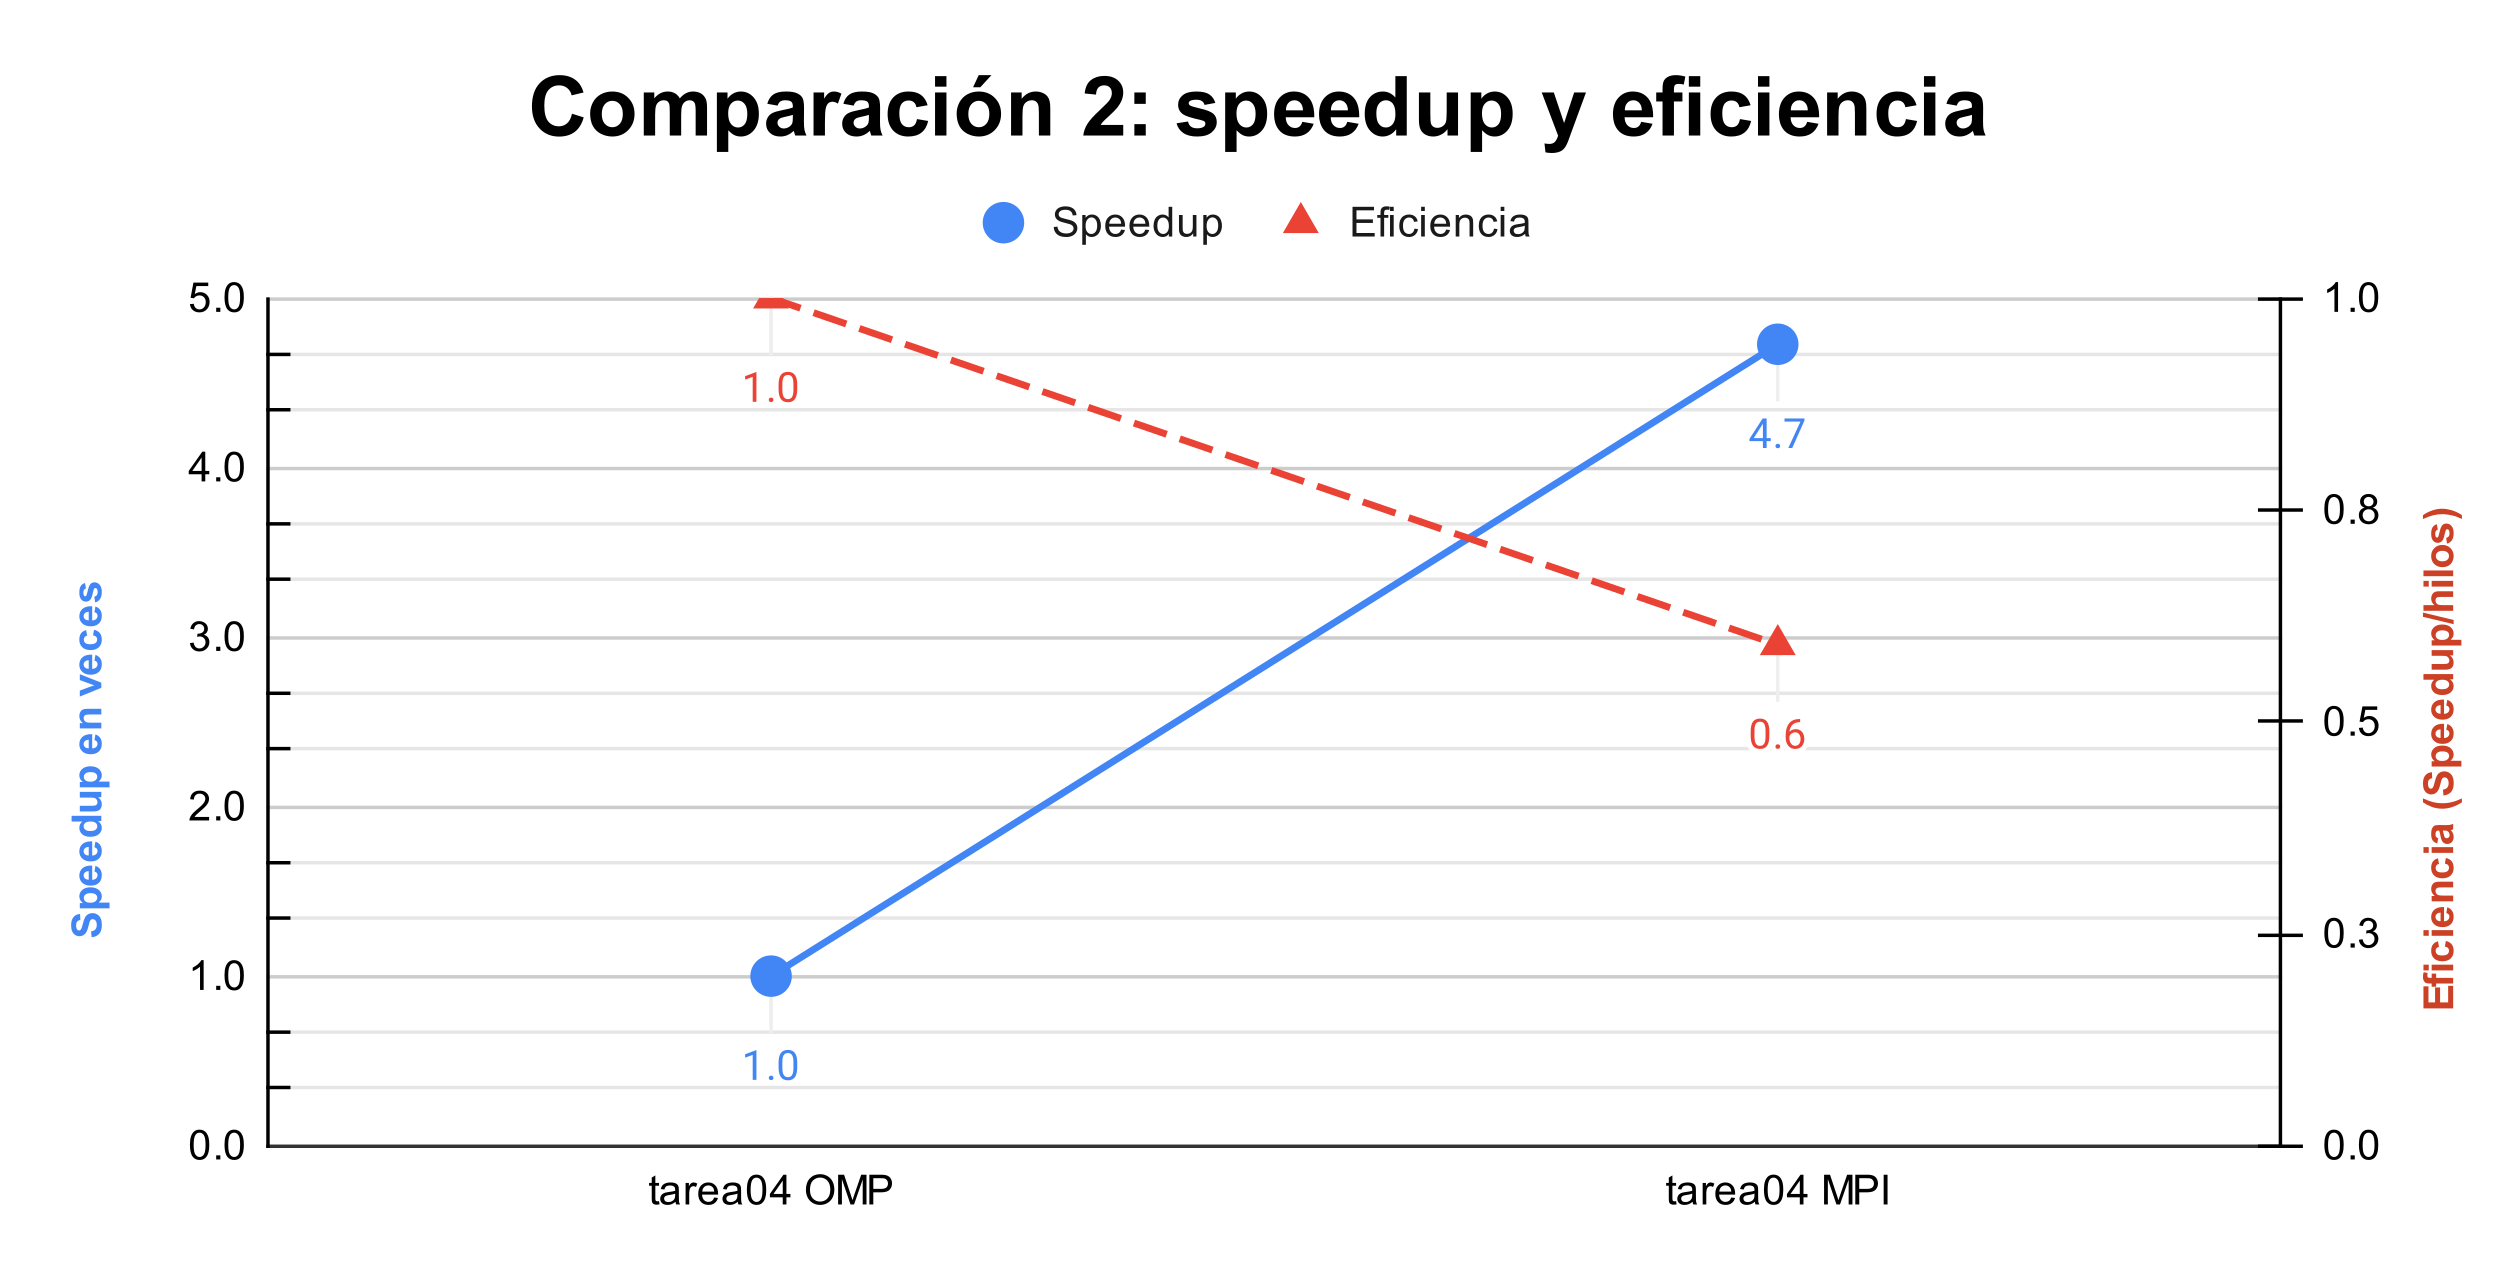 <svg version="1.1" viewBox="0.0 0.0 723.0 366.0" fill="none" stroke="none" stroke-linecap="square" stroke-miterlimit="10" width="723" height="366" xmlns:xlink="http://www.w3.org/1999/xlink" xmlns="http://www.w3.org/2000/svg"><path fill="#ffffff" d="M0 0L723.0 0L723.0 366.0L0 366.0L0 0Z" fill-rule="nonzero"/><path stroke="#333333" stroke-width="1.0" stroke-linecap="butt" d="M77.5 331.5L659.5 331.5" fill-rule="nonzero"/><path stroke="#cccccc" stroke-width="1.0" stroke-linecap="butt" d="M77.5 282.5L659.5 282.5" fill-rule="nonzero"/><path stroke="#cccccc" stroke-width="1.0" stroke-linecap="butt" d="M77.5 233.5L659.5 233.5" fill-rule="nonzero"/><path stroke="#cccccc" stroke-width="1.0" stroke-linecap="butt" d="M77.5 184.5L659.5 184.5" fill-rule="nonzero"/><path stroke="#cccccc" stroke-width="1.0" stroke-linecap="butt" d="M77.5 135.5L659.5 135.5" fill-rule="nonzero"/><path stroke="#cccccc" stroke-width="1.0" stroke-linecap="butt" d="M77.5 86.5L659.5 86.5" fill-rule="nonzero"/><path stroke="#e6e6e6" stroke-width="1.0" stroke-linecap="butt" d="M77.5 314.5L659.5 314.5" fill-rule="nonzero"/><path stroke="#e6e6e6" stroke-width="1.0" stroke-linecap="butt" d="M77.5 298.5L659.5 298.5" fill-rule="nonzero"/><path stroke="#e6e6e6" stroke-width="1.0" stroke-linecap="butt" d="M77.5 265.5L659.5 265.5" fill-rule="nonzero"/><path stroke="#e6e6e6" stroke-width="1.0" stroke-linecap="butt" d="M77.5 249.5L659.5 249.5" fill-rule="nonzero"/><path stroke="#e6e6e6" stroke-width="1.0" stroke-linecap="butt" d="M77.5 216.5L659.5 216.5" fill-rule="nonzero"/><path stroke="#e6e6e6" stroke-width="1.0" stroke-linecap="butt" d="M77.5 200.5L659.5 200.5" fill-rule="nonzero"/><path stroke="#e6e6e6" stroke-width="1.0" stroke-linecap="butt" d="M77.5 167.5L659.5 167.5" fill-rule="nonzero"/><path stroke="#e6e6e6" stroke-width="1.0" stroke-linecap="butt" d="M77.5 151.5L659.5 151.5" fill-rule="nonzero"/><path stroke="#e6e6e6" stroke-width="1.0" stroke-linecap="butt" d="M77.5 118.5L659.5 118.5" fill-rule="nonzero"/><path stroke="#e6e6e6" stroke-width="1.0" stroke-linecap="butt" d="M77.5 102.5L659.5 102.5" fill-rule="nonzero"/><path stroke="#eeeeee" stroke-width="1.0" stroke-linecap="butt" d="M222.994 298.297L222.994 282.297" fill-rule="nonzero"/><path stroke="#eeeeee" stroke-width="1.0" stroke-linecap="butt" d="M514.13 115.56L514.13 99.56" fill-rule="nonzero"/><path stroke="#eeeeee" stroke-width="1.0" stroke-linecap="butt" d="M222.994 102.199L222.994 86.199" fill-rule="nonzero"/><path stroke="#eeeeee" stroke-width="1.0" stroke-linecap="butt" d="M514.13 202.47L514.13 186.47" fill-rule="nonzero"/><path stroke="#000000" stroke-width="1.0" stroke-linecap="butt" d="M659.5 86.5L659.5 331.5" fill-rule="nonzero"/><path stroke="#000000" stroke-width="1.0" stroke-linecap="butt" d="M77.5 331.5L77.5 86.5" fill-rule="nonzero"/><clipPath id="id_0"><path d="M77.426 86.199L659.698 86.199L659.698 331.322L77.426 331.322L77.426 86.199Z" clip-rule="nonzero"/></clipPath><path stroke="#4285f4" stroke-width="2.0" stroke-linecap="butt" clip-path="url(#id_0)" d="M222.994 282.297L514.13 99.56" fill-rule="nonzero"/><path stroke="#ea4335" stroke-width="2.0" stroke-linecap="butt" stroke-dasharray="8.0,6.0" clip-path="url(#id_0)" d="M222.994 86.199L514.13 186.47" fill-rule="nonzero"/><path fill="#4285f4" clip-path="url(#id_0)" d="M228.994 282.297C228.994 285.611 226.308 288.297 222.994 288.297C219.68 288.297 216.994 285.611 216.994 282.297C216.994 278.984 219.68 276.297 222.994 276.297C226.308 276.297 228.994 278.984 228.994 282.297Z" fill-rule="nonzero"/><path fill="#4285f4" clip-path="url(#id_0)" d="M520.13 99.56C520.13 102.873 517.443 105.56 514.13 105.56C510.816 105.56 508.13 102.873 508.13 99.56C508.13 96.246 510.816 93.56 514.13 93.56C517.443 93.56 520.13 96.246 520.13 99.56Z" fill-rule="nonzero"/><path fill="#ea4335" clip-path="url(#id_0)" d="M222.994 80.199L228.19 89.199L217.798 89.199Z" fill-rule="nonzero"/><path fill="#ea4335" clip-path="url(#id_0)" d="M514.13 180.47L519.326 189.47L508.934 189.47Z" fill-rule="nonzero"/><path stroke="#000000" stroke-width="1.0" stroke-linecap="butt" d="M77.5 314.5L83.5 314.5" fill-rule="nonzero"/><path stroke="#000000" stroke-width="1.0" stroke-linecap="butt" d="M77.5 298.5L83.5 298.5" fill-rule="nonzero"/><path stroke="#000000" stroke-width="1.0" stroke-linecap="butt" d="M77.5 265.5L83.5 265.5" fill-rule="nonzero"/><path stroke="#000000" stroke-width="1.0" stroke-linecap="butt" d="M77.5 249.5L83.5 249.5" fill-rule="nonzero"/><path stroke="#000000" stroke-width="1.0" stroke-linecap="butt" d="M77.5 216.5L83.5 216.5" fill-rule="nonzero"/><path stroke="#000000" stroke-width="1.0" stroke-linecap="butt" d="M77.5 200.5L83.5 200.5" fill-rule="nonzero"/><path stroke="#000000" stroke-width="1.0" stroke-linecap="butt" d="M77.5 167.5L83.5 167.5" fill-rule="nonzero"/><path stroke="#000000" stroke-width="1.0" stroke-linecap="butt" d="M77.5 151.5L83.5 151.5" fill-rule="nonzero"/><path stroke="#000000" stroke-width="1.0" stroke-linecap="butt" d="M77.5 118.5L83.5 118.5" fill-rule="nonzero"/><path stroke="#000000" stroke-width="1.0" stroke-linecap="butt" d="M77.5 102.5L83.5 102.5" fill-rule="nonzero"/><path stroke="#000000" stroke-width="1.0" stroke-linecap="butt" d="M665.5 331.5L653.5 331.5" fill-rule="nonzero"/><path stroke="#000000" stroke-width="1.0" stroke-linecap="butt" d="M665.5 270.5L653.5 270.5" fill-rule="nonzero"/><path stroke="#000000" stroke-width="1.0" stroke-linecap="butt" d="M665.5 208.5L653.5 208.5" fill-rule="nonzero"/><path stroke="#000000" stroke-width="1.0" stroke-linecap="butt" d="M665.5 147.5L653.5 147.5" fill-rule="nonzero"/><path stroke="#000000" stroke-width="1.0" stroke-linecap="butt" d="M665.5 86.5L653.5 86.5" fill-rule="nonzero"/><path stroke="#ffffff" stroke-width="3.0" stroke-linejoin="round" stroke-linecap="round" d="M218.76 312.297L217.682 312.297L217.682 305.079L215.494 305.875L215.494 304.891L218.603 303.719L218.76 303.719L218.76 312.297ZM222.338 311.735Q222.338 311.454 222.494 311.266Q222.666 311.079 222.994 311.079Q223.338 311.079 223.51 311.266Q223.682 311.454 223.682 311.735Q223.682 312 223.51 312.188Q223.338 312.36 222.994 312.36Q222.666 312.36 222.494 312.188Q222.338 312 222.338 311.735ZM230.557 308.657Q230.557 310.563 229.9 311.5Q229.26 312.422 227.869 312.422Q226.51 312.422 225.853 311.516Q225.197 310.61 225.166 308.797L225.166 307.36Q225.166 305.469 225.807 304.563Q226.463 303.641 227.853 303.641Q229.228 303.641 229.885 304.532Q230.541 305.407 230.557 307.25L230.557 308.657ZM229.463 307.172Q229.463 305.797 229.072 305.172Q228.697 304.532 227.853 304.532Q227.025 304.532 226.635 305.172Q226.26 305.797 226.26 307.094L226.26 308.829Q226.26 310.204 226.65 310.875Q227.057 311.532 227.869 311.532Q228.666 311.532 229.057 310.907Q229.447 310.282 229.463 308.954L229.463 307.172Z" fill-rule="nonzero"/><path fill="#4285f4" d="M218.76 312.297L217.682 312.297L217.682 305.079L215.494 305.875L215.494 304.891L218.603 303.719L218.76 303.719L218.76 312.297ZM222.338 311.735Q222.338 311.454 222.494 311.266Q222.666 311.079 222.994 311.079Q223.338 311.079 223.51 311.266Q223.682 311.454 223.682 311.735Q223.682 312 223.51 312.188Q223.338 312.36 222.994 312.36Q222.666 312.36 222.494 312.188Q222.338 312 222.338 311.735ZM230.557 308.657Q230.557 310.563 229.9 311.5Q229.26 312.422 227.869 312.422Q226.51 312.422 225.853 311.516Q225.197 310.61 225.166 308.797L225.166 307.36Q225.166 305.469 225.807 304.563Q226.463 303.641 227.853 303.641Q229.228 303.641 229.885 304.532Q230.541 305.407 230.557 307.25L230.557 308.657ZM229.463 307.172Q229.463 305.797 229.072 305.172Q228.697 304.532 227.853 304.532Q227.025 304.532 226.635 305.172Q226.26 305.797 226.26 307.094L226.26 308.829Q226.26 310.204 226.65 310.875Q227.057 311.532 227.869 311.532Q228.666 311.532 229.057 310.907Q229.447 310.282 229.463 308.954L229.463 307.172Z" fill-rule="nonzero"/><path stroke="#ffffff" stroke-width="3.0" stroke-linejoin="round" stroke-linecap="round" d="M510.911 126.7L512.099 126.7L512.099 127.575L510.911 127.575L510.911 129.56L509.833 129.56L509.833 127.575L505.942 127.575L505.942 126.935L509.755 121.028L510.911 121.028L510.911 126.7ZM507.177 126.7L509.833 126.7L509.833 122.513L509.692 122.747L507.177 126.7ZM513.474 128.997Q513.474 128.716 513.63 128.528Q513.802 128.341 514.13 128.341Q514.474 128.341 514.645 128.528Q514.817 128.716 514.817 128.997Q514.817 129.263 514.645 129.45Q514.474 129.622 514.13 129.622Q513.802 129.622 513.63 129.45Q513.474 129.263 513.474 128.997ZM521.849 121.638L518.317 129.56L517.177 129.56L520.692 121.919L516.083 121.919L516.083 121.028L521.849 121.028L521.849 121.638Z" fill-rule="nonzero"/><path fill="#4285f4" d="M510.911 126.7L512.098 126.7L512.098 127.575L510.911 127.575L510.911 129.56L509.833 129.56L509.833 127.575L505.942 127.575L505.942 126.935L509.755 121.028L510.911 121.028L510.911 126.7ZM507.177 126.7L509.833 126.7L509.833 122.513L509.692 122.747L507.177 126.7ZM513.473 128.997Q513.473 128.716 513.63 128.528Q513.802 128.341 514.13 128.341Q514.473 128.341 514.645 128.528Q514.817 128.716 514.817 128.997Q514.817 129.263 514.645 129.45Q514.473 129.622 514.13 129.622Q513.802 129.622 513.63 129.45Q513.473 129.263 513.473 128.997ZM521.848 121.638L518.317 129.56L517.177 129.56L520.692 121.919L516.083 121.919L516.083 121.028L521.848 121.028L521.848 121.638Z" fill-rule="nonzero"/><path stroke="#ffffff" stroke-width="3.0" stroke-linejoin="round" stroke-linecap="round" d="M218.76 116.199L217.682 116.199L217.682 108.98L215.494 109.777L215.494 108.793L218.603 107.621L218.76 107.621L218.76 116.199ZM222.338 115.636Q222.338 115.355 222.494 115.168Q222.666 114.98 222.994 114.98Q223.338 114.98 223.51 115.168Q223.682 115.355 223.682 115.636Q223.682 115.902 223.51 116.09Q223.338 116.261 222.994 116.261Q222.666 116.261 222.494 116.09Q222.338 115.902 222.338 115.636ZM230.557 112.558Q230.557 114.465 229.9 115.402Q229.26 116.324 227.869 116.324Q226.51 116.324 225.853 115.418Q225.197 114.511 225.166 112.699L225.166 111.261Q225.166 109.371 225.807 108.465Q226.463 107.543 227.853 107.543Q229.228 107.543 229.885 108.433Q230.541 109.308 230.557 111.152L230.557 112.558ZM229.463 111.074Q229.463 109.699 229.072 109.074Q228.697 108.433 227.853 108.433Q227.025 108.433 226.635 109.074Q226.26 109.699 226.26 110.996L226.26 112.73Q226.26 114.105 226.65 114.777Q227.057 115.433 227.869 115.433Q228.666 115.433 229.057 114.808Q229.447 114.183 229.463 112.855L229.463 111.074Z" fill-rule="nonzero"/><path fill="#ea4335" d="M218.76 116.199L217.682 116.199L217.682 108.98L215.494 109.777L215.494 108.793L218.603 107.621L218.76 107.621L218.76 116.199ZM222.338 115.636Q222.338 115.355 222.494 115.168Q222.666 114.98 222.994 114.98Q223.338 114.98 223.51 115.168Q223.682 115.355 223.682 115.636Q223.682 115.902 223.51 116.09Q223.338 116.261 222.994 116.261Q222.666 116.261 222.494 116.09Q222.338 115.902 222.338 115.636ZM230.557 112.558Q230.557 114.465 229.9 115.402Q229.26 116.324 227.869 116.324Q226.51 116.324 225.853 115.418Q225.197 114.511 225.166 112.699L225.166 111.261Q225.166 109.371 225.807 108.465Q226.463 107.543 227.853 107.543Q229.228 107.543 229.885 108.433Q230.541 109.308 230.557 111.152L230.557 112.558ZM229.463 111.074Q229.463 109.699 229.072 109.074Q228.697 108.433 227.853 108.433Q227.025 108.433 226.635 109.074Q226.26 109.699 226.26 110.996L226.26 112.73Q226.26 114.105 226.65 114.777Q227.057 115.433 227.869 115.433Q228.666 115.433 229.057 114.808Q229.447 114.183 229.463 112.855L229.463 111.074Z" fill-rule="nonzero"/><path stroke="#ffffff" stroke-width="3.0" stroke-linejoin="round" stroke-linecap="round" d="M511.692 212.83Q511.692 214.736 511.036 215.674Q510.395 216.595 509.005 216.595Q507.645 216.595 506.989 215.689Q506.333 214.783 506.302 212.97L506.302 211.533Q506.302 209.642 506.942 208.736Q507.599 207.814 508.989 207.814Q510.364 207.814 511.02 208.705Q511.677 209.58 511.692 211.424L511.692 212.83ZM510.599 211.345Q510.599 209.97 510.208 209.345Q509.833 208.705 508.989 208.705Q508.161 208.705 507.77 209.345Q507.395 209.97 507.395 211.267L507.395 213.002Q507.395 214.377 507.786 215.049Q508.192 215.705 509.005 215.705Q509.802 215.705 510.192 215.08Q510.583 214.455 510.599 213.127L510.599 211.345ZM513.474 215.908Q513.474 215.627 513.63 215.439Q513.802 215.252 514.13 215.252Q514.474 215.252 514.645 215.439Q514.817 215.627 514.817 215.908Q514.817 216.174 514.645 216.361Q514.474 216.533 514.13 216.533Q513.802 216.533 513.63 216.361Q513.474 216.174 513.474 215.908ZM520.599 207.939L520.599 208.845L520.395 208.845Q519.13 208.877 518.38 209.611Q517.63 210.33 517.505 211.642Q518.192 210.877 519.349 210.877Q520.458 210.877 521.13 211.658Q521.802 212.439 521.802 213.689Q521.802 215.002 521.083 215.799Q520.364 216.595 519.145 216.595Q517.927 216.595 517.161 215.658Q516.411 214.705 516.411 213.22L516.411 212.814Q516.411 210.455 517.411 209.205Q518.411 207.955 520.395 207.939L520.599 207.939ZM519.177 211.783Q518.614 211.783 518.145 212.111Q517.677 212.439 517.489 212.955L517.489 213.345Q517.489 214.408 517.958 215.049Q518.442 215.689 519.145 215.689Q519.88 215.689 520.302 215.158Q520.724 214.611 520.724 213.736Q520.724 212.861 520.302 212.33Q519.88 211.783 519.177 211.783Z" fill-rule="nonzero"/><path fill="#ea4335" d="M511.692 212.83Q511.692 214.736 511.036 215.674Q510.395 216.595 509.005 216.595Q507.645 216.595 506.989 215.689Q506.333 214.783 506.302 212.97L506.302 211.533Q506.302 209.642 506.942 208.736Q507.599 207.814 508.989 207.814Q510.364 207.814 511.02 208.705Q511.677 209.58 511.692 211.424L511.692 212.83ZM510.599 211.345Q510.599 209.97 510.208 209.345Q509.833 208.705 508.989 208.705Q508.161 208.705 507.77 209.345Q507.395 209.97 507.395 211.267L507.395 213.002Q507.395 214.377 507.786 215.049Q508.192 215.705 509.005 215.705Q509.802 215.705 510.192 215.08Q510.583 214.455 510.599 213.127L510.599 211.345ZM513.473 215.908Q513.473 215.627 513.63 215.439Q513.802 215.252 514.13 215.252Q514.473 215.252 514.645 215.439Q514.817 215.627 514.817 215.908Q514.817 216.174 514.645 216.361Q514.473 216.533 514.13 216.533Q513.802 216.533 513.63 216.361Q513.473 216.174 513.473 215.908ZM520.598 207.939L520.598 208.845L520.395 208.845Q519.13 208.877 518.38 209.611Q517.63 210.33 517.505 211.642Q518.192 210.877 519.348 210.877Q520.458 210.877 521.13 211.658Q521.802 212.439 521.802 213.689Q521.802 215.002 521.083 215.799Q520.364 216.595 519.145 216.595Q517.927 216.595 517.161 215.658Q516.411 214.705 516.411 213.22L516.411 212.814Q516.411 210.455 517.411 209.205Q518.411 207.955 520.395 207.939L520.598 207.939ZM519.177 211.783Q518.614 211.783 518.145 212.111Q517.677 212.439 517.489 212.955L517.489 213.345Q517.489 214.408 517.958 215.049Q518.442 215.689 519.145 215.689Q519.88 215.689 520.302 215.158Q520.723 214.611 520.723 213.736Q520.723 212.861 520.302 212.33Q519.88 211.783 519.177 211.783Z" fill-rule="nonzero"/><path fill="#4285f4" d="M26.503 271.064L26.347 269.377Q27.191 269.22 27.597 268.767Q27.987 268.299 27.987 267.502Q27.987 266.674 27.644 266.252Q27.284 265.814 26.8 265.814Q26.503 265.814 26.284 266.002Q26.066 266.174 25.909 266.627Q25.8 266.924 25.534 268.002Q25.191 269.408 24.691 269.97Q23.972 270.752 22.956 270.752Q22.3 270.752 21.737 270.392Q21.159 270.017 20.862 269.314Q20.566 268.611 20.566 267.627Q20.566 266.002 21.284 265.189Q21.987 264.377 23.159 264.33L23.237 266.064Q22.581 266.174 22.3 266.549Q22.003 266.908 22.003 267.642Q22.003 268.392 22.316 268.83Q22.503 269.095 22.847 269.095Q23.144 269.095 23.362 268.845Q23.644 268.517 23.941 267.252Q24.237 265.986 24.566 265.377Q24.878 264.767 25.441 264.424Q25.987 264.08 26.8 264.08Q27.534 264.08 28.191 264.502Q28.831 264.908 29.144 265.658Q29.456 266.408 29.456 267.517Q29.456 269.158 28.706 270.033Q27.941 270.892 26.503 271.064ZM23.081 262.689L23.081 261.158L23.987 261.158Q23.519 260.845 23.237 260.345Q22.941 259.83 22.941 259.205Q22.941 258.127 23.784 257.377Q24.628 256.611 26.159 256.611Q27.706 256.611 28.581 257.377Q29.441 258.142 29.441 259.22Q29.441 259.736 29.237 260.158Q29.034 260.58 28.534 261.033L31.675 261.033L31.675 262.689L23.081 262.689ZM26.081 261.064Q27.128 261.064 27.628 260.642Q28.128 260.22 28.128 259.627Q28.128 259.049 27.675 258.674Q27.206 258.299 26.159 258.299Q25.191 258.299 24.722 258.689Q24.237 259.08 24.237 259.658Q24.237 260.267 24.706 260.674Q25.175 261.064 26.081 261.064ZM27.316 252.033L27.597 250.392Q28.503 250.705 28.972 251.392Q29.441 252.08 29.441 253.095Q29.441 254.72 28.378 255.502Q27.534 256.127 26.237 256.127Q24.691 256.127 23.816 255.314Q22.941 254.502 22.941 253.267Q22.941 251.877 23.862 251.08Q24.769 250.267 26.659 250.314L26.659 254.439Q27.394 254.408 27.8 254.033Q28.206 253.658 28.206 253.08Q28.206 252.705 28.003 252.439Q27.784 252.174 27.316 252.033ZM25.659 251.939Q24.941 251.955 24.566 252.314Q24.191 252.658 24.191 253.174Q24.191 253.705 24.581 254.064Q24.987 254.408 25.659 254.408L25.659 251.939ZM27.316 245.033L27.597 243.392Q28.503 243.705 28.972 244.392Q29.441 245.08 29.441 246.095Q29.441 247.72 28.378 248.502Q27.534 249.127 26.237 249.127Q24.691 249.127 23.816 248.314Q22.941 247.502 22.941 246.267Q22.941 244.877 23.862 244.08Q24.769 243.267 26.659 243.314L26.659 247.439Q27.394 247.408 27.8 247.033Q28.206 246.658 28.206 246.08Q28.206 245.705 28.003 245.439Q27.784 245.174 27.316 245.033ZM25.659 244.939Q24.941 244.955 24.566 245.314Q24.191 245.658 24.191 246.174Q24.191 246.705 24.581 247.064Q24.987 247.408 25.659 247.408L25.659 244.939ZM29.3 235.939L29.3 237.455L28.378 237.455Q28.925 237.845 29.191 238.361Q29.441 238.877 29.441 239.408Q29.441 240.486 28.581 241.252Q27.706 242.002 26.159 242.002Q24.581 242.002 23.769 241.267Q22.941 240.517 22.941 239.377Q22.941 238.345 23.8 237.58L20.706 237.58L20.706 235.939L29.3 235.939ZM26.05 240.33Q27.05 240.33 27.487 240.049Q28.144 239.658 28.144 238.939Q28.144 238.377 27.659 237.986Q27.175 237.58 26.206 237.58Q25.144 237.58 24.675 237.97Q24.191 238.345 24.191 238.955Q24.191 239.533 24.659 239.939Q25.128 240.33 26.05 240.33ZM29.3 230.549L28.362 230.549Q28.862 230.877 29.159 231.439Q29.441 231.986 29.441 232.611Q29.441 233.236 29.175 233.736Q28.894 234.236 28.394 234.455Q27.894 234.674 27.019 234.674L23.081 234.674L23.081 233.033L25.941 233.033Q27.253 233.033 27.55 232.939Q27.847 232.845 28.019 232.611Q28.191 232.361 28.191 232.002Q28.191 231.58 27.956 231.252Q27.722 230.908 27.378 230.783Q27.034 230.658 25.706 230.658L23.081 230.658L23.081 229.017L29.3 229.017L29.3 230.549ZM23.081 227.689L23.081 226.158L23.987 226.158Q23.519 225.845 23.237 225.345Q22.941 224.83 22.941 224.205Q22.941 223.127 23.784 222.377Q24.628 221.611 26.159 221.611Q27.706 221.611 28.581 222.377Q29.441 223.142 29.441 224.22Q29.441 224.736 29.237 225.158Q29.034 225.58 28.534 226.033L31.675 226.033L31.675 227.689L23.081 227.689ZM26.081 226.064Q27.128 226.064 27.628 225.642Q28.128 225.22 28.128 224.627Q28.128 224.049 27.675 223.674Q27.206 223.299 26.159 223.299Q25.191 223.299 24.722 223.689Q24.237 224.08 24.237 224.658Q24.237 225.267 24.706 225.674Q25.175 226.064 26.081 226.064ZM27.316 214.033L27.597 212.392Q28.503 212.705 28.972 213.392Q29.441 214.08 29.441 215.095Q29.441 216.72 28.378 217.502Q27.534 218.127 26.237 218.127Q24.691 218.127 23.816 217.314Q22.941 216.502 22.941 215.267Q22.941 213.877 23.862 213.08Q24.769 212.267 26.659 212.314L26.659 216.439Q27.394 216.408 27.8 216.033Q28.206 215.658 28.206 215.08Q28.206 214.705 28.003 214.439Q27.784 214.174 27.316 214.033ZM25.659 213.939Q24.941 213.955 24.566 214.314Q24.191 214.658 24.191 215.174Q24.191 215.705 24.581 216.064Q24.987 216.408 25.659 216.408L25.659 213.939ZM29.3 204.986L29.3 206.627L26.128 206.627Q25.112 206.627 24.816 206.736Q24.519 206.83 24.362 207.08Q24.191 207.314 24.191 207.642Q24.191 208.08 24.425 208.424Q24.659 208.752 25.05 208.877Q25.441 209.002 26.487 209.002L29.3 209.002L29.3 210.658L23.081 210.658L23.081 209.127L23.987 209.127Q22.941 208.314 22.941 207.064Q22.941 206.533 23.144 206.08Q23.331 205.627 23.644 205.392Q23.941 205.158 24.331 205.08Q24.706 204.986 25.425 204.986L29.3 204.986ZM29.3 198.924L23.081 201.439L23.081 199.705L26.253 198.533L27.316 198.189Q26.909 198.064 26.784 198.033Q26.519 197.939 26.253 197.845L23.081 196.674L23.081 194.97L29.3 197.439L29.3 198.924ZM27.316 191.033L27.597 189.392Q28.503 189.705 28.972 190.392Q29.441 191.08 29.441 192.095Q29.441 193.72 28.378 194.502Q27.534 195.127 26.237 195.127Q24.691 195.127 23.816 194.314Q22.941 193.502 22.941 192.267Q22.941 190.877 23.862 190.08Q24.769 189.267 26.659 189.314L26.659 193.439Q27.394 193.408 27.8 193.033Q28.206 192.658 28.206 192.08Q28.206 191.705 28.003 191.439Q27.784 191.174 27.316 191.033ZM25.659 190.939Q24.941 190.955 24.566 191.314Q24.191 191.658 24.191 192.174Q24.191 192.705 24.581 193.064Q24.987 193.408 25.659 193.408L25.659 190.939ZM24.909 182.22L25.206 183.83Q24.722 183.924 24.487 184.22Q24.237 184.502 24.237 184.955Q24.237 185.58 24.659 185.955Q25.081 186.314 26.081 186.314Q27.191 186.314 27.644 185.939Q28.097 185.564 28.097 184.939Q28.097 184.47 27.831 184.174Q27.566 183.877 26.909 183.752L27.191 182.127Q28.3 182.377 28.878 183.095Q29.441 183.814 29.441 185.017Q29.441 186.377 28.581 187.189Q27.722 188.002 26.191 188.002Q24.659 188.002 23.8 187.189Q22.941 186.377 22.941 184.986Q22.941 183.845 23.425 183.174Q23.909 182.502 24.909 182.22ZM27.316 177.033L27.597 175.392Q28.503 175.705 28.972 176.392Q29.441 177.08 29.441 178.095Q29.441 179.72 28.378 180.502Q27.534 181.127 26.237 181.127Q24.691 181.127 23.816 180.314Q22.941 179.502 22.941 178.267Q22.941 176.877 23.862 176.08Q24.769 175.267 26.659 175.314L26.659 179.439Q27.394 179.408 27.8 179.033Q28.206 178.658 28.206 178.08Q28.206 177.705 28.003 177.439Q27.784 177.174 27.316 177.033ZM25.659 176.939Q24.941 176.955 24.566 177.314Q24.191 177.658 24.191 178.174Q24.191 178.705 24.581 179.064Q24.987 179.408 25.659 179.408L25.659 176.939ZM27.519 174.22L27.269 172.564Q27.753 172.455 28.003 172.142Q28.253 171.814 28.253 171.236Q28.253 170.595 28.019 170.283Q27.847 170.064 27.581 170.064Q27.394 170.064 27.269 170.174Q27.144 170.299 27.05 170.72Q26.612 172.72 26.253 173.252Q25.737 173.986 24.847 173.986Q24.034 173.986 23.487 173.361Q22.941 172.72 22.941 171.377Q22.941 170.095 23.362 169.47Q23.769 168.845 24.581 168.611L24.862 170.174Q24.503 170.267 24.316 170.549Q24.112 170.83 24.112 171.345Q24.112 171.986 24.3 172.267Q24.425 172.455 24.628 172.455Q24.816 172.455 24.941 172.299Q25.097 172.08 25.394 170.767Q25.691 169.439 26.128 168.924Q26.566 168.408 27.347 168.408Q28.206 168.408 28.831 169.127Q29.441 169.83 29.441 171.236Q29.441 172.502 28.925 173.252Q28.409 173.986 27.519 174.22Z" fill-rule="nonzero"/><path fill="#cc4125" d="M709.454 291.627L700.861 291.627L700.861 285.252L702.314 285.252L702.314 289.892L704.22 289.892L704.22 285.58L705.673 285.58L705.673 289.892L708.001 289.892L708.001 285.095L709.454 285.095L709.454 291.627ZM703.236 285.361L703.236 284.439L702.767 284.439Q701.97 284.439 701.595 284.283Q701.204 284.111 700.97 283.674Q700.72 283.22 700.72 282.533Q700.72 281.83 700.923 281.158L702.079 281.377Q701.986 281.767 701.986 282.127Q701.986 282.486 702.157 282.642Q702.314 282.799 702.798 282.799L703.236 282.799L703.236 281.564L704.532 281.564L704.532 282.799L709.454 282.799L709.454 284.439L704.532 284.439L704.532 285.361L703.236 285.361ZM702.392 280.642L700.861 280.642L700.861 278.986L702.392 278.986L702.392 280.642ZM709.454 280.642L703.236 280.642L703.236 278.986L709.454 278.986L709.454 280.642ZM705.064 272.22L705.361 273.83Q704.876 273.924 704.642 274.22Q704.392 274.502 704.392 274.955Q704.392 275.58 704.814 275.955Q705.236 276.314 706.236 276.314Q707.345 276.314 707.798 275.939Q708.251 275.564 708.251 274.939Q708.251 274.47 707.986 274.174Q707.72 273.877 707.064 273.752L707.345 272.127Q708.454 272.377 709.032 273.095Q709.595 273.814 709.595 275.017Q709.595 276.377 708.736 277.189Q707.876 278.002 706.345 278.002Q704.814 278.002 703.954 277.189Q703.095 276.377 703.095 274.986Q703.095 273.845 703.579 273.174Q704.064 272.502 705.064 272.22ZM702.392 270.642L700.861 270.642L700.861 268.986L702.392 268.986L702.392 270.642ZM709.454 270.642L703.236 270.642L703.236 268.986L709.454 268.986L709.454 270.642ZM707.47 264.033L707.751 262.392Q708.657 262.705 709.126 263.392Q709.595 264.08 709.595 265.095Q709.595 266.72 708.532 267.502Q707.689 268.127 706.392 268.127Q704.845 268.127 703.97 267.314Q703.095 266.502 703.095 265.267Q703.095 263.877 704.017 263.08Q704.923 262.267 706.814 262.314L706.814 266.439Q707.548 266.408 707.954 266.033Q708.361 265.658 708.361 265.08Q708.361 264.705 708.157 264.439Q707.939 264.174 707.47 264.033ZM705.814 263.939Q705.095 263.955 704.72 264.314Q704.345 264.658 704.345 265.174Q704.345 265.705 704.736 266.064Q705.142 266.408 705.814 266.408L705.814 263.939ZM709.454 254.986L709.454 256.627L706.282 256.627Q705.267 256.627 704.97 256.736Q704.673 256.83 704.517 257.08Q704.345 257.314 704.345 257.642Q704.345 258.08 704.579 258.424Q704.814 258.752 705.204 258.877Q705.595 259.002 706.642 259.002L709.454 259.002L709.454 260.658L703.236 260.658L703.236 259.127L704.142 259.127Q703.095 258.314 703.095 257.064Q703.095 256.533 703.298 256.08Q703.486 255.627 703.798 255.392Q704.095 255.158 704.486 255.08Q704.861 254.986 705.579 254.986L709.454 254.986ZM705.064 248.22L705.361 249.83Q704.876 249.924 704.642 250.22Q704.392 250.502 704.392 250.955Q704.392 251.58 704.814 251.955Q705.236 252.314 706.236 252.314Q707.345 252.314 707.798 251.939Q708.251 251.564 708.251 250.939Q708.251 250.47 707.986 250.174Q707.72 249.877 707.064 249.752L707.345 248.127Q708.454 248.377 709.032 249.095Q709.595 249.814 709.595 251.017Q709.595 252.377 708.736 253.189Q707.876 254.002 706.345 254.002Q704.814 254.002 703.954 253.189Q703.095 252.377 703.095 250.986Q703.095 249.845 703.579 249.174Q704.064 248.502 705.064 248.22ZM702.392 246.642L700.861 246.642L700.861 244.986L702.392 244.986L702.392 246.642ZM709.454 246.642L703.236 246.642L703.236 244.986L709.454 244.986L709.454 246.642ZM705.126 242.408L704.861 243.908Q703.954 243.658 703.532 243.049Q703.095 242.424 703.095 241.205Q703.095 240.111 703.361 239.58Q703.611 239.033 704.017 238.814Q704.407 238.595 705.486 238.595L707.407 238.611Q708.236 238.611 708.626 238.533Q709.001 238.455 709.454 238.236L709.454 239.861Q709.282 239.924 708.97 240.017Q708.814 240.064 708.767 240.08Q709.189 240.502 709.392 240.986Q709.595 241.455 709.595 242.002Q709.595 242.97 709.079 243.533Q708.548 244.08 707.751 244.08Q707.22 244.08 706.814 243.83Q706.407 243.564 706.189 243.111Q705.954 242.658 705.798 241.799Q705.579 240.658 705.392 240.205L705.236 240.205Q704.751 240.205 704.548 240.439Q704.345 240.674 704.345 241.33Q704.345 241.767 704.517 242.017Q704.689 242.252 705.126 242.408ZM706.47 240.205Q706.564 240.517 706.72 241.205Q706.861 241.892 707.001 242.111Q707.236 242.424 707.579 242.424Q707.923 242.424 708.189 242.174Q708.439 241.908 708.439 241.517Q708.439 241.064 708.142 240.658Q707.923 240.361 707.595 240.267Q707.392 240.205 706.798 240.205L706.47 240.205ZM711.986 230.908L711.986 232.033Q710.626 232.939 709.173 233.408Q707.704 233.877 706.345 233.877Q704.642 233.877 703.142 233.299Q701.829 232.783 700.72 232.017L700.72 230.892Q702.486 231.689 703.736 232.002Q704.986 232.299 706.376 232.299Q707.345 232.299 708.361 232.127Q709.361 231.939 710.267 231.627Q710.861 231.424 711.986 230.908ZM706.657 230.064L706.501 228.377Q707.345 228.22 707.751 227.767Q708.142 227.299 708.142 226.502Q708.142 225.674 707.798 225.252Q707.439 224.814 706.954 224.814Q706.657 224.814 706.439 225.002Q706.22 225.174 706.064 225.627Q705.954 225.924 705.689 227.002Q705.345 228.408 704.845 228.97Q704.126 229.752 703.111 229.752Q702.454 229.752 701.892 229.392Q701.314 229.017 701.017 228.314Q700.72 227.611 700.72 226.627Q700.72 225.002 701.439 224.189Q702.142 223.377 703.314 223.33L703.392 225.064Q702.736 225.174 702.454 225.549Q702.157 225.908 702.157 226.642Q702.157 227.392 702.47 227.83Q702.657 228.095 703.001 228.095Q703.298 228.095 703.517 227.845Q703.798 227.517 704.095 226.252Q704.392 224.986 704.72 224.377Q705.032 223.767 705.595 223.424Q706.142 223.08 706.954 223.08Q707.689 223.08 708.345 223.502Q708.986 223.908 709.298 224.658Q709.611 225.408 709.611 226.517Q709.611 228.158 708.861 229.033Q708.095 229.892 706.657 230.064ZM703.236 221.689L703.236 220.158L704.142 220.158Q703.673 219.845 703.392 219.345Q703.095 218.83 703.095 218.205Q703.095 217.127 703.939 216.377Q704.782 215.611 706.314 215.611Q707.861 215.611 708.736 216.377Q709.595 217.142 709.595 218.22Q709.595 218.736 709.392 219.158Q709.189 219.58 708.689 220.033L711.829 220.033L711.829 221.689L703.236 221.689ZM706.236 220.064Q707.282 220.064 707.782 219.642Q708.282 219.22 708.282 218.627Q708.282 218.049 707.829 217.674Q707.361 217.299 706.314 217.299Q705.345 217.299 704.876 217.689Q704.392 218.08 704.392 218.658Q704.392 219.267 704.861 219.674Q705.329 220.064 706.236 220.064ZM707.47 211.033L707.751 209.392Q708.657 209.705 709.126 210.392Q709.595 211.08 709.595 212.095Q709.595 213.72 708.532 214.502Q707.689 215.127 706.392 215.127Q704.845 215.127 703.97 214.314Q703.095 213.502 703.095 212.267Q703.095 210.877 704.017 210.08Q704.923 209.267 706.814 209.314L706.814 213.439Q707.548 213.408 707.954 213.033Q708.361 212.658 708.361 212.08Q708.361 211.705 708.157 211.439Q707.939 211.174 707.47 211.033ZM705.814 210.939Q705.095 210.955 704.72 211.314Q704.345 211.658 704.345 212.174Q704.345 212.705 704.736 213.064Q705.142 213.408 705.814 213.408L705.814 210.939ZM707.47 204.033L707.751 202.392Q708.657 202.705 709.126 203.392Q709.595 204.08 709.595 205.095Q709.595 206.72 708.532 207.502Q707.689 208.127 706.392 208.127Q704.845 208.127 703.97 207.314Q703.095 206.502 703.095 205.267Q703.095 203.877 704.017 203.08Q704.923 202.267 706.814 202.314L706.814 206.439Q707.548 206.408 707.954 206.033Q708.361 205.658 708.361 205.08Q708.361 204.705 708.157 204.439Q707.939 204.174 707.47 204.033ZM705.814 203.939Q705.095 203.955 704.72 204.314Q704.345 204.658 704.345 205.174Q704.345 205.705 704.736 206.064Q705.142 206.408 705.814 206.408L705.814 203.939ZM709.454 194.939L709.454 196.455L708.532 196.455Q709.079 196.845 709.345 197.361Q709.595 197.877 709.595 198.408Q709.595 199.486 708.736 200.252Q707.861 201.002 706.314 201.002Q704.736 201.002 703.923 200.267Q703.095 199.517 703.095 198.377Q703.095 197.345 703.954 196.58L700.861 196.58L700.861 194.939L709.454 194.939ZM706.204 199.33Q707.204 199.33 707.642 199.049Q708.298 198.658 708.298 197.939Q708.298 197.377 707.814 196.986Q707.329 196.58 706.361 196.58Q705.298 196.58 704.829 196.97Q704.345 197.345 704.345 197.955Q704.345 198.533 704.814 198.939Q705.282 199.33 706.204 199.33ZM709.454 189.549L708.517 189.549Q709.017 189.877 709.314 190.439Q709.595 190.986 709.595 191.611Q709.595 192.236 709.329 192.736Q709.048 193.236 708.548 193.455Q708.048 193.674 707.173 193.674L703.236 193.674L703.236 192.033L706.095 192.033Q707.407 192.033 707.704 191.939Q708.001 191.845 708.173 191.611Q708.345 191.361 708.345 191.002Q708.345 190.58 708.111 190.252Q707.876 189.908 707.532 189.783Q707.189 189.658 705.861 189.658L703.236 189.658L703.236 188.017L709.454 188.017L709.454 189.549ZM703.236 186.689L703.236 185.158L704.142 185.158Q703.673 184.845 703.392 184.345Q703.095 183.83 703.095 183.205Q703.095 182.127 703.939 181.377Q704.782 180.611 706.314 180.611Q707.861 180.611 708.736 181.377Q709.595 182.142 709.595 183.22Q709.595 183.736 709.392 184.158Q709.189 184.58 708.689 185.033L711.829 185.033L711.829 186.689L703.236 186.689ZM706.236 185.064Q707.282 185.064 707.782 184.642Q708.282 184.22 708.282 183.627Q708.282 183.049 707.829 182.674Q707.361 182.299 706.314 182.299Q705.345 182.299 704.876 182.689Q704.392 183.08 704.392 183.658Q704.392 184.267 704.861 184.674Q705.329 185.064 706.236 185.064ZM709.595 180.517L700.72 178.392L700.72 177.158L709.595 179.299L709.595 180.517ZM700.861 175.002L704.017 175.002Q703.095 174.205 703.095 173.095Q703.095 172.533 703.314 172.08Q703.517 171.611 703.845 171.377Q704.173 171.142 704.579 171.064Q704.97 170.986 705.798 170.986L709.454 170.986L709.454 172.627L706.173 172.627Q705.189 172.627 704.923 172.72Q704.657 172.814 704.501 173.049Q704.345 173.283 704.345 173.642Q704.345 174.049 704.548 174.377Q704.751 174.705 705.157 174.861Q705.548 175.002 706.329 175.002L709.454 175.002L709.454 176.642L700.861 176.642L700.861 175.002ZM702.392 169.642L700.861 169.642L700.861 167.986L702.392 167.986L702.392 169.642ZM709.454 169.642L703.236 169.642L703.236 167.986L709.454 167.986L709.454 169.642ZM709.454 166.642L700.861 166.642L700.861 164.986L709.454 164.986L709.454 166.642ZM706.251 164.017Q705.439 164.017 704.673 163.611Q703.892 163.205 703.501 162.47Q703.095 161.736 703.095 160.814Q703.095 159.408 704.017 158.502Q704.923 157.595 706.329 157.595Q707.736 157.595 708.673 158.517Q709.595 159.424 709.595 160.799Q709.595 161.658 709.204 162.439Q708.814 163.205 708.079 163.611Q707.329 164.017 706.251 164.017ZM706.345 162.33Q707.267 162.33 707.767 161.892Q708.251 161.455 708.251 160.814Q708.251 160.158 707.767 159.736Q707.267 159.299 706.329 159.299Q705.423 159.299 704.939 159.736Q704.439 160.158 704.439 160.814Q704.439 161.455 704.939 161.892Q705.423 162.33 706.345 162.33ZM707.673 157.22L707.423 155.564Q707.907 155.455 708.157 155.142Q708.407 154.814 708.407 154.236Q708.407 153.595 708.173 153.283Q708.001 153.064 707.736 153.064Q707.548 153.064 707.423 153.174Q707.298 153.299 707.204 153.72Q706.767 155.72 706.407 156.252Q705.892 156.986 705.001 156.986Q704.189 156.986 703.642 156.361Q703.095 155.72 703.095 154.377Q703.095 153.095 703.517 152.47Q703.923 151.845 704.736 151.611L705.017 153.174Q704.657 153.267 704.47 153.549Q704.267 153.83 704.267 154.345Q704.267 154.986 704.454 155.267Q704.579 155.455 704.782 155.455Q704.97 155.455 705.095 155.299Q705.251 155.08 705.548 153.767Q705.845 152.439 706.282 151.924Q706.72 151.408 707.501 151.408Q708.361 151.408 708.986 152.127Q709.595 152.83 709.595 154.236Q709.595 155.502 709.079 156.252Q708.564 156.986 707.673 157.22ZM711.986 150.095Q710.939 149.611 710.376 149.408Q709.829 149.205 709.111 149.049Q708.376 148.877 707.72 148.799Q707.064 148.705 706.376 148.705Q704.986 148.705 703.736 149.002Q702.486 149.299 700.72 150.111L700.72 148.986Q701.97 148.111 703.392 147.627Q704.798 147.127 706.251 147.127Q707.486 147.127 708.876 147.517Q710.454 147.955 711.986 148.955L711.986 150.095Z" fill-rule="nonzero"/><path fill="#000000" d="M54.926 331.088Q54.926 329.556 55.239 328.634Q55.551 327.697 56.161 327.197Q56.786 326.697 57.723 326.697Q58.411 326.697 58.926 326.978Q59.457 327.259 59.801 327.791Q60.145 328.306 60.332 329.056Q60.52 329.806 60.52 331.088Q60.52 332.603 60.207 333.525Q59.911 334.447 59.286 334.963Q58.676 335.463 57.723 335.463Q56.489 335.463 55.77 334.572Q54.926 333.509 54.926 331.088ZM56.004 331.088Q56.004 333.197 56.504 333.9Q57.004 334.603 57.723 334.603Q58.457 334.603 58.942 333.9Q59.442 333.197 59.442 331.088Q59.442 328.963 58.942 328.275Q58.457 327.572 57.707 327.572Q56.989 327.572 56.551 328.181Q56.004 328.963 56.004 331.088ZM62.52 335.322L62.52 334.119L63.723 334.119L63.723 335.322L62.52 335.322ZM64.926 331.088Q64.926 329.556 65.239 328.634Q65.551 327.697 66.161 327.197Q66.786 326.697 67.723 326.697Q68.411 326.697 68.926 326.978Q69.457 327.259 69.801 327.791Q70.145 328.306 70.332 329.056Q70.52 329.806 70.52 331.088Q70.52 332.603 70.207 333.525Q69.911 334.447 69.286 334.963Q68.676 335.463 67.723 335.463Q66.489 335.463 65.77 334.572Q64.926 333.509 64.926 331.088ZM66.004 331.088Q66.004 333.197 66.504 333.9Q67.004 334.603 67.723 334.603Q68.457 334.603 68.942 333.9Q69.442 333.197 69.442 331.088Q69.442 328.963 68.942 328.275Q68.457 327.572 67.707 327.572Q66.989 327.572 66.551 328.181Q66.004 328.963 66.004 331.088Z" fill-rule="nonzero"/><path fill="#000000" d="M58.895 286.297L57.848 286.297L57.848 279.579Q57.457 279.938 56.832 280.313Q56.223 280.672 55.739 280.844L55.739 279.829Q56.614 279.407 57.27 278.829Q57.942 278.235 58.223 277.672L58.895 277.672L58.895 286.297ZM62.52 286.297L62.52 285.094L63.723 285.094L63.723 286.297L62.52 286.297ZM64.926 282.063Q64.926 280.532 65.239 279.61Q65.551 278.672 66.161 278.172Q66.786 277.672 67.723 277.672Q68.411 277.672 68.926 277.954Q69.457 278.235 69.801 278.766Q70.145 279.282 70.332 280.032Q70.52 280.782 70.52 282.063Q70.52 283.579 70.207 284.5Q69.911 285.422 69.286 285.938Q68.676 286.438 67.723 286.438Q66.489 286.438 65.77 285.547Q64.926 284.485 64.926 282.063ZM66.004 282.063Q66.004 284.172 66.504 284.875Q67.004 285.579 67.723 285.579Q68.457 285.579 68.942 284.875Q69.442 284.172 69.442 282.063Q69.442 279.938 68.942 279.25Q68.457 278.547 67.707 278.547Q66.989 278.547 66.551 279.157Q66.004 279.938 66.004 282.063Z" fill-rule="nonzero"/><path fill="#000000" d="M60.473 236.257L60.473 237.273L54.786 237.273Q54.786 236.898 54.911 236.538Q55.129 235.96 55.598 235.398Q56.082 234.835 56.989 234.101Q58.395 232.945 58.879 232.273Q59.379 231.601 59.379 231.007Q59.379 230.382 58.926 229.96Q58.473 229.523 57.754 229.523Q56.989 229.523 56.536 229.976Q56.082 230.429 56.067 231.242L54.989 231.132Q55.098 229.913 55.817 229.288Q56.551 228.648 57.786 228.648Q59.02 228.648 59.739 229.335Q60.457 230.023 60.457 231.038Q60.457 231.554 60.239 232.054Q60.036 232.538 59.536 233.101Q59.051 233.648 57.926 234.601Q56.973 235.398 56.692 235.695Q56.426 235.976 56.254 236.257L60.473 236.257ZM62.52 237.273L62.52 236.07L63.723 236.07L63.723 237.273L62.52 237.273ZM64.926 233.038Q64.926 231.507 65.239 230.585Q65.551 229.648 66.161 229.148Q66.786 228.648 67.723 228.648Q68.411 228.648 68.926 228.929Q69.457 229.21 69.801 229.742Q70.145 230.257 70.332 231.007Q70.52 231.757 70.52 233.038Q70.52 234.554 70.207 235.476Q69.911 236.398 69.286 236.913Q68.676 237.413 67.723 237.413Q66.489 237.413 65.77 236.523Q64.926 235.46 64.926 233.038ZM66.004 233.038Q66.004 235.148 66.504 235.851Q67.004 236.554 67.723 236.554Q68.457 236.554 68.942 235.851Q69.442 235.148 69.442 233.038Q69.442 230.913 68.942 230.226Q68.457 229.523 67.707 229.523Q66.989 229.523 66.551 230.132Q66.004 230.913 66.004 233.038Z" fill-rule="nonzero"/><path fill="#000000" d="M54.926 185.983L55.989 185.842Q56.161 186.733 56.598 187.139Q57.036 187.529 57.661 187.529Q58.411 187.529 58.926 187.014Q59.442 186.498 59.442 185.733Q59.442 185.014 58.957 184.545Q58.489 184.061 57.754 184.061Q57.457 184.061 57.004 184.186L57.129 183.248Q57.239 183.264 57.301 183.264Q57.973 183.264 58.504 182.92Q59.051 182.561 59.051 181.826Q59.051 181.248 58.661 180.873Q58.27 180.483 57.645 180.483Q57.036 180.483 56.614 180.873Q56.207 181.264 56.098 182.029L55.036 181.842Q55.223 180.795 55.911 180.217Q56.598 179.623 57.614 179.623Q58.317 179.623 58.911 179.936Q59.504 180.233 59.817 180.748Q60.129 181.264 60.129 181.858Q60.129 182.404 59.832 182.873Q59.536 183.326 58.957 183.592Q59.707 183.764 60.129 184.326Q60.551 184.873 60.551 185.717Q60.551 186.842 59.723 187.623Q58.911 188.404 57.661 188.404Q56.536 188.404 55.786 187.733Q55.036 187.045 54.926 185.983ZM62.52 188.248L62.52 187.045L63.723 187.045L63.723 188.248L62.52 188.248ZM64.926 184.014Q64.926 182.483 65.239 181.561Q65.551 180.623 66.161 180.123Q66.786 179.623 67.723 179.623Q68.411 179.623 68.926 179.904Q69.457 180.186 69.801 180.717Q70.145 181.233 70.332 181.983Q70.52 182.733 70.52 184.014Q70.52 185.529 70.207 186.451Q69.911 187.373 69.286 187.889Q68.676 188.389 67.723 188.389Q66.489 188.389 65.77 187.498Q64.926 186.436 64.926 184.014ZM66.004 184.014Q66.004 186.123 66.504 186.826Q67.004 187.529 67.723 187.529Q68.457 187.529 68.942 186.826Q69.442 186.123 69.442 184.014Q69.442 181.889 68.942 181.201Q68.457 180.498 67.707 180.498Q66.989 180.498 66.551 181.108Q66.004 181.889 66.004 184.014Z" fill-rule="nonzero"/><path fill="#000000" d="M58.301 139.224L58.301 137.161L54.582 137.161L54.582 136.192L58.504 130.63L59.364 130.63L59.364 136.192L60.52 136.192L60.52 137.161L59.364 137.161L59.364 139.224L58.301 139.224ZM58.301 136.192L58.301 132.333L55.614 136.192L58.301 136.192ZM62.52 139.224L62.52 138.02L63.723 138.02L63.723 139.224L62.52 139.224ZM64.926 134.989Q64.926 133.458 65.239 132.536Q65.551 131.599 66.161 131.099Q66.786 130.599 67.723 130.599Q68.411 130.599 68.926 130.88Q69.457 131.161 69.801 131.692Q70.145 132.208 70.332 132.958Q70.52 133.708 70.52 134.989Q70.52 136.505 70.207 137.427Q69.911 138.349 69.286 138.864Q68.676 139.364 67.723 139.364Q66.489 139.364 65.77 138.474Q64.926 137.411 64.926 134.989ZM66.004 134.989Q66.004 137.099 66.504 137.802Q67.004 138.505 67.723 138.505Q68.457 138.505 68.942 137.802Q69.442 137.099 69.442 134.989Q69.442 132.864 68.942 132.177Q68.457 131.474 67.707 131.474Q66.989 131.474 66.551 132.083Q66.004 132.864 66.004 134.989Z" fill-rule="nonzero"/><path fill="#000000" d="M54.926 87.949L56.036 87.855Q56.161 88.668 56.598 89.074Q57.051 89.48 57.692 89.48Q58.442 89.48 58.973 88.902Q59.504 88.324 59.504 87.386Q59.504 86.48 58.989 85.965Q58.489 85.433 57.661 85.433Q57.161 85.433 56.739 85.668Q56.332 85.902 56.098 86.261L55.114 86.136L55.942 81.73L60.223 81.73L60.223 82.73L56.786 82.73L56.332 85.043Q57.098 84.496 57.942 84.496Q59.067 84.496 59.832 85.277Q60.614 86.058 60.614 87.293Q60.614 88.449 59.942 89.308Q59.114 90.34 57.692 90.34Q56.52 90.34 55.77 89.683Q55.036 89.027 54.926 87.949ZM62.52 90.199L62.52 88.996L63.723 88.996L63.723 90.199L62.52 90.199ZM64.926 85.965Q64.926 84.433 65.239 83.511Q65.551 82.574 66.161 82.074Q66.786 81.574 67.723 81.574Q68.411 81.574 68.926 81.855Q69.457 82.136 69.801 82.668Q70.145 83.183 70.332 83.933Q70.52 84.683 70.52 85.965Q70.52 87.48 70.207 88.402Q69.911 89.324 69.286 89.84Q68.676 90.34 67.723 90.34Q66.489 90.34 65.77 89.449Q64.926 88.386 64.926 85.965ZM66.004 85.965Q66.004 88.074 66.504 88.777Q67.004 89.48 67.723 89.48Q68.457 89.48 68.942 88.777Q69.442 88.074 69.442 85.965Q69.442 83.84 68.942 83.152Q68.457 82.449 67.707 82.449Q66.989 82.449 66.551 83.058Q66.004 83.84 66.004 85.965Z" fill-rule="nonzero"/><path fill="#000000" d="M672.198 331.088Q672.198 329.556 672.51 328.634Q672.823 327.697 673.432 327.197Q674.057 326.697 674.995 326.697Q675.682 326.697 676.198 326.978Q676.729 327.259 677.073 327.791Q677.416 328.306 677.604 329.056Q677.791 329.806 677.791 331.088Q677.791 332.603 677.479 333.525Q677.182 334.447 676.557 334.963Q675.948 335.463 674.995 335.463Q673.76 335.463 673.041 334.572Q672.198 333.509 672.198 331.088ZM673.276 331.088Q673.276 333.197 673.776 333.9Q674.276 334.603 674.995 334.603Q675.729 334.603 676.213 333.9Q676.713 333.197 676.713 331.088Q676.713 328.963 676.213 328.275Q675.729 327.572 674.979 327.572Q674.26 327.572 673.823 328.181Q673.276 328.963 673.276 331.088ZM679.791 335.322L679.791 334.119L680.995 334.119L680.995 335.322L679.791 335.322ZM682.198 331.088Q682.198 329.556 682.51 328.634Q682.823 327.697 683.432 327.197Q684.057 326.697 684.995 326.697Q685.682 326.697 686.198 326.978Q686.729 327.259 687.073 327.791Q687.416 328.306 687.604 329.056Q687.791 329.806 687.791 331.088Q687.791 332.603 687.479 333.525Q687.182 334.447 686.557 334.963Q685.948 335.463 684.995 335.463Q683.76 335.463 683.041 334.572Q682.198 333.509 682.198 331.088ZM683.276 331.088Q683.276 333.197 683.776 333.9Q684.276 334.603 684.995 334.603Q685.729 334.603 686.213 333.9Q686.713 333.197 686.713 331.088Q686.713 328.963 686.213 328.275Q685.729 327.572 684.979 327.572Q684.26 327.572 683.823 328.181Q683.276 328.963 683.276 331.088Z" fill-rule="nonzero"/><path fill="#000000" d="M672.198 269.807Q672.198 268.276 672.51 267.354Q672.823 266.416 673.432 265.916Q674.057 265.416 674.995 265.416Q675.682 265.416 676.198 265.697Q676.729 265.979 677.073 266.51Q677.416 267.026 677.604 267.776Q677.791 268.526 677.791 269.807Q677.791 271.322 677.479 272.244Q677.182 273.166 676.557 273.682Q675.948 274.182 674.995 274.182Q673.76 274.182 673.041 273.291Q672.198 272.229 672.198 269.807ZM673.276 269.807Q673.276 271.916 673.776 272.619Q674.276 273.322 674.995 273.322Q675.729 273.322 676.213 272.619Q676.713 271.916 676.713 269.807Q676.713 267.682 676.213 266.994Q675.729 266.291 674.979 266.291Q674.26 266.291 673.823 266.901Q673.276 267.682 673.276 269.807ZM679.791 274.041L679.791 272.838L680.995 272.838L680.995 274.041L679.791 274.041ZM682.198 271.776L683.26 271.635Q683.432 272.526 683.87 272.932Q684.307 273.322 684.932 273.322Q685.682 273.322 686.198 272.807Q686.713 272.291 686.713 271.526Q686.713 270.807 686.229 270.338Q685.76 269.854 685.026 269.854Q684.729 269.854 684.276 269.979L684.401 269.041Q684.51 269.057 684.573 269.057Q685.245 269.057 685.776 268.713Q686.323 268.354 686.323 267.619Q686.323 267.041 685.932 266.666Q685.541 266.276 684.916 266.276Q684.307 266.276 683.885 266.666Q683.479 267.057 683.37 267.822L682.307 267.635Q682.495 266.588 683.182 266.01Q683.87 265.416 684.885 265.416Q685.588 265.416 686.182 265.729Q686.776 266.026 687.088 266.541Q687.401 267.057 687.401 267.651Q687.401 268.197 687.104 268.666Q686.807 269.119 686.229 269.385Q686.979 269.557 687.401 270.119Q687.823 270.666 687.823 271.51Q687.823 272.635 686.995 273.416Q686.182 274.197 684.932 274.197Q683.807 274.197 683.057 273.526Q682.307 272.838 682.198 271.776Z" fill-rule="nonzero"/><path fill="#000000" d="M672.198 208.526Q672.198 206.995 672.51 206.073Q672.823 205.135 673.432 204.635Q674.057 204.135 674.995 204.135Q675.682 204.135 676.198 204.417Q676.729 204.698 677.073 205.229Q677.416 205.745 677.604 206.495Q677.791 207.245 677.791 208.526Q677.791 210.042 677.479 210.964Q677.182 211.885 676.557 212.401Q675.948 212.901 674.995 212.901Q673.76 212.901 673.041 212.01Q672.198 210.948 672.198 208.526ZM673.276 208.526Q673.276 210.635 673.776 211.339Q674.276 212.042 674.995 212.042Q675.729 212.042 676.213 211.339Q676.713 210.635 676.713 208.526Q676.713 206.401 676.213 205.714Q675.729 205.01 674.979 205.01Q674.26 205.01 673.823 205.62Q673.276 206.401 673.276 208.526ZM679.791 212.76L679.791 211.557L680.995 211.557L680.995 212.76L679.791 212.76ZM682.198 210.51L683.307 210.417Q683.432 211.229 683.87 211.635Q684.323 212.042 684.963 212.042Q685.713 212.042 686.245 211.464Q686.776 210.885 686.776 209.948Q686.776 209.042 686.26 208.526Q685.76 207.995 684.932 207.995Q684.432 207.995 684.01 208.229Q683.604 208.464 683.37 208.823L682.385 208.698L683.213 204.292L687.495 204.292L687.495 205.292L684.057 205.292L683.604 207.604Q684.37 207.057 685.213 207.057Q686.338 207.057 687.104 207.839Q687.885 208.62 687.885 209.854Q687.885 211.01 687.213 211.87Q686.385 212.901 684.963 212.901Q683.791 212.901 683.041 212.245Q682.307 211.589 682.198 210.51Z" fill-rule="nonzero"/><path fill="#000000" d="M672.198 147.245Q672.198 145.714 672.51 144.792Q672.823 143.855 673.432 143.355Q674.057 142.855 674.995 142.855Q675.682 142.855 676.198 143.136Q676.729 143.417 677.073 143.948Q677.416 144.464 677.604 145.214Q677.791 145.964 677.791 147.245Q677.791 148.761 677.479 149.683Q677.182 150.605 676.557 151.12Q675.948 151.62 674.995 151.62Q673.76 151.62 673.041 150.73Q672.198 149.667 672.198 147.245ZM673.276 147.245Q673.276 149.355 673.776 150.058Q674.276 150.761 674.995 150.761Q675.729 150.761 676.213 150.058Q676.713 149.355 676.713 147.245Q676.713 145.12 676.213 144.433Q675.729 143.73 674.979 143.73Q674.26 143.73 673.823 144.339Q673.276 145.12 673.276 147.245ZM679.791 151.48L679.791 150.277L680.995 150.277L680.995 151.48L679.791 151.48ZM683.823 146.823Q683.166 146.573 682.838 146.136Q682.526 145.683 682.526 145.073Q682.526 144.136 683.198 143.495Q683.885 142.855 684.995 142.855Q686.12 142.855 686.807 143.511Q687.495 144.167 687.495 145.105Q687.495 145.698 687.182 146.136Q686.87 146.573 686.229 146.823Q687.026 147.073 687.432 147.652Q687.838 148.23 687.838 149.027Q687.838 150.12 687.057 150.87Q686.291 151.62 685.01 151.62Q683.745 151.62 682.963 150.87Q682.182 150.12 682.182 148.995Q682.182 148.152 682.604 147.589Q683.041 147.027 683.823 146.823ZM683.604 145.027Q683.604 145.636 683.995 146.027Q684.401 146.417 685.026 146.417Q685.635 146.417 686.026 146.042Q686.416 145.652 686.416 145.089Q686.416 144.511 686.01 144.12Q685.604 143.714 685.01 143.714Q684.401 143.714 683.995 144.105Q683.604 144.495 683.604 145.027ZM683.276 148.995Q683.276 149.448 683.479 149.87Q683.698 150.292 684.12 150.527Q684.541 150.761 685.026 150.761Q685.776 150.761 686.26 150.277Q686.76 149.792 686.76 149.042Q686.76 148.277 686.26 147.777Q685.76 147.277 684.995 147.277Q684.245 147.277 683.76 147.777Q683.276 148.261 683.276 148.995Z" fill-rule="nonzero"/><path fill="#000000" d="M676.166 90.199L675.12 90.199L675.12 83.48Q674.729 83.84 674.104 84.215Q673.495 84.574 673.01 84.746L673.01 83.73Q673.885 83.308 674.541 82.73Q675.213 82.136 675.495 81.574L676.166 81.574L676.166 90.199ZM679.791 90.199L679.791 88.996L680.995 88.996L680.995 90.199L679.791 90.199ZM682.198 85.965Q682.198 84.433 682.51 83.511Q682.823 82.574 683.432 82.074Q684.057 81.574 684.995 81.574Q685.682 81.574 686.198 81.855Q686.729 82.136 687.073 82.668Q687.416 83.183 687.604 83.933Q687.791 84.683 687.791 85.965Q687.791 87.48 687.479 88.402Q687.182 89.324 686.557 89.84Q685.948 90.34 684.995 90.34Q683.76 90.34 683.041 89.449Q682.198 88.386 682.198 85.965ZM683.276 85.965Q683.276 88.074 683.776 88.777Q684.276 89.48 684.995 89.48Q685.729 89.48 686.213 88.777Q686.713 88.074 686.713 85.965Q686.713 83.84 686.213 83.152Q685.729 82.449 684.979 82.449Q684.26 82.449 683.823 83.058Q683.276 83.84 683.276 85.965Z" fill-rule="nonzero"/><path fill="#000000" d="M190.588 347.384L190.744 348.306Q190.291 348.4 189.947 348.4Q189.369 348.4 189.057 348.228Q188.744 348.041 188.603 347.744Q188.478 347.447 188.478 346.494L188.478 342.916L187.713 342.916L187.713 342.103L188.478 342.103L188.478 340.556L189.525 339.931L189.525 342.103L190.588 342.103L190.588 342.916L189.525 342.916L189.525 346.556Q189.525 347.009 189.572 347.134Q189.635 347.259 189.76 347.338Q189.885 347.416 190.119 347.416Q190.307 347.416 190.588 347.384ZM195.353 347.556Q194.76 348.056 194.213 348.259Q193.682 348.463 193.057 348.463Q192.025 348.463 191.478 347.963Q190.932 347.463 190.932 346.681Q190.932 346.228 191.135 345.853Q191.338 345.463 191.682 345.244Q192.025 345.009 192.447 344.9Q192.744 344.806 193.385 344.728Q194.65 344.588 195.26 344.369Q195.26 344.15 195.26 344.103Q195.26 343.447 194.963 343.181Q194.557 342.838 193.76 342.838Q193.025 342.838 192.666 343.103Q192.307 343.353 192.135 344.009L191.103 343.869Q191.244 343.213 191.572 342.806Q191.9 342.4 192.51 342.181Q193.119 341.963 193.916 341.963Q194.713 341.963 195.213 342.15Q195.713 342.338 195.947 342.619Q196.182 342.9 196.275 343.338Q196.322 343.603 196.322 344.306L196.322 345.713Q196.322 347.181 196.385 347.572Q196.463 347.963 196.666 348.322L195.557 348.322Q195.4 347.994 195.353 347.556ZM195.26 345.197Q194.682 345.431 193.541 345.603Q192.885 345.697 192.619 345.822Q192.353 345.931 192.197 346.15Q192.057 346.369 192.057 346.65Q192.057 347.072 192.369 347.353Q192.697 347.634 193.307 347.634Q193.916 347.634 194.385 347.369Q194.869 347.103 195.088 346.634Q195.26 346.275 195.26 345.588L195.26 345.197ZM198.275 348.322L198.275 342.103L199.228 342.103L199.228 343.041Q199.588 342.384 199.885 342.181Q200.197 341.963 200.572 341.963Q201.103 341.963 201.65 342.291L201.291 343.275Q200.9 343.041 200.525 343.041Q200.166 343.041 199.885 343.259Q199.619 343.463 199.51 343.838Q199.322 344.4 199.322 345.056L199.322 348.322L198.275 348.322ZM206.541 346.322L207.635 346.447Q207.385 347.4 206.682 347.931Q205.978 348.463 204.9 348.463Q203.541 348.463 202.728 347.619Q201.932 346.775 201.932 345.259Q201.932 343.697 202.744 342.838Q203.557 341.963 204.838 341.963Q206.088 341.963 206.869 342.806Q207.666 343.65 207.666 345.197Q207.666 345.291 207.666 345.478L203.025 345.478Q203.088 346.509 203.603 347.056Q204.119 347.588 204.9 347.588Q205.478 347.588 205.885 347.291Q206.307 346.978 206.541 346.322ZM203.088 344.619L206.557 344.619Q206.494 343.822 206.166 343.431Q205.65 342.822 204.853 342.822Q204.119 342.822 203.619 343.306Q203.135 343.791 203.088 344.619ZM213.353 347.556Q212.76 348.056 212.213 348.259Q211.682 348.463 211.057 348.463Q210.025 348.463 209.478 347.963Q208.932 347.463 208.932 346.681Q208.932 346.228 209.135 345.853Q209.338 345.463 209.682 345.244Q210.025 345.009 210.447 344.9Q210.744 344.806 211.385 344.728Q212.65 344.588 213.26 344.369Q213.26 344.15 213.26 344.103Q213.26 343.447 212.963 343.181Q212.557 342.838 211.76 342.838Q211.025 342.838 210.666 343.103Q210.307 343.353 210.135 344.009L209.103 343.869Q209.244 343.213 209.572 342.806Q209.9 342.4 210.51 342.181Q211.119 341.963 211.916 341.963Q212.713 341.963 213.213 342.15Q213.713 342.338 213.947 342.619Q214.182 342.9 214.275 343.338Q214.322 343.603 214.322 344.306L214.322 345.713Q214.322 347.181 214.385 347.572Q214.463 347.963 214.666 348.322L213.557 348.322Q213.4 347.994 213.353 347.556ZM213.26 345.197Q212.682 345.431 211.541 345.603Q210.885 345.697 210.619 345.822Q210.353 345.931 210.197 346.15Q210.057 346.369 210.057 346.65Q210.057 347.072 210.369 347.353Q210.697 347.634 211.307 347.634Q211.916 347.634 212.385 347.369Q212.869 347.103 213.088 346.634Q213.26 346.275 213.26 345.588L213.26 345.197ZM215.994 344.088Q215.994 342.556 216.307 341.634Q216.619 340.697 217.228 340.197Q217.853 339.697 218.791 339.697Q219.478 339.697 219.994 339.978Q220.525 340.259 220.869 340.791Q221.213 341.306 221.4 342.056Q221.588 342.806 221.588 344.088Q221.588 345.603 221.275 346.525Q220.978 347.447 220.353 347.963Q219.744 348.463 218.791 348.463Q217.557 348.463 216.838 347.572Q215.994 346.509 215.994 344.088ZM217.072 344.088Q217.072 346.197 217.572 346.9Q218.072 347.603 218.791 347.603Q219.525 347.603 220.01 346.9Q220.51 346.197 220.51 344.088Q220.51 341.963 220.01 341.275Q219.525 340.572 218.775 340.572Q218.057 340.572 217.619 341.181Q217.072 341.963 217.072 344.088ZM226.369 348.322L226.369 346.259L222.65 346.259L222.65 345.291L226.572 339.728L227.432 339.728L227.432 345.291L228.588 345.291L228.588 346.259L227.432 346.259L227.432 348.322L226.369 348.322ZM226.369 345.291L226.369 341.431L223.682 345.291L226.369 345.291ZM233.072 344.134Q233.072 341.994 234.213 340.791Q235.369 339.572 237.182 339.572Q238.385 339.572 239.338 340.15Q240.291 340.713 240.791 341.728Q241.291 342.744 241.291 344.041Q241.291 345.338 240.76 346.369Q240.228 347.4 239.26 347.931Q238.307 348.463 237.182 348.463Q235.963 348.463 235.01 347.884Q234.057 347.291 233.557 346.291Q233.072 345.275 233.072 344.134ZM234.244 344.15Q234.244 345.713 235.072 346.603Q235.916 347.494 237.182 347.494Q238.463 347.494 239.291 346.603Q240.119 345.697 240.119 344.025Q240.119 342.978 239.76 342.197Q239.416 341.416 238.728 340.994Q238.041 340.556 237.197 340.556Q235.994 340.556 235.119 341.384Q234.244 342.213 234.244 344.15ZM242.385 348.322L242.385 339.728L244.103 339.728L246.135 345.806Q246.416 346.666 246.541 347.088Q246.682 346.619 246.994 345.713L249.057 339.728L250.588 339.728L250.588 348.322L249.494 348.322L249.494 341.134L246.994 348.322L245.963 348.322L243.478 341.009L243.478 348.322L242.385 348.322ZM251.416 348.322L251.416 339.728L254.666 339.728Q255.51 339.728 255.963 339.806Q256.603 339.916 257.025 340.213Q257.463 340.509 257.713 341.041Q257.978 341.572 257.978 342.213Q257.978 343.306 257.275 344.072Q256.588 344.822 254.76 344.822L252.557 344.822L252.557 348.322L251.416 348.322ZM252.557 343.822L254.775 343.822Q255.885 343.822 256.338 343.416Q256.807 342.994 256.807 342.244Q256.807 341.713 256.525 341.338Q256.26 340.947 255.822 340.822Q255.525 340.744 254.76 340.744L252.557 340.744L252.557 343.822Z" fill-rule="nonzero"/><path fill="#000000" d="M484.724 347.384L484.88 348.306Q484.427 348.4 484.083 348.4Q483.505 348.4 483.192 348.228Q482.88 348.041 482.739 347.744Q482.614 347.447 482.614 346.494L482.614 342.916L481.849 342.916L481.849 342.103L482.614 342.103L482.614 340.556L483.661 339.931L483.661 342.103L484.724 342.103L484.724 342.916L483.661 342.916L483.661 346.556Q483.661 347.009 483.708 347.134Q483.77 347.259 483.895 347.338Q484.02 347.416 484.255 347.416Q484.442 347.416 484.724 347.384ZM489.489 347.556Q488.895 348.056 488.349 348.259Q487.817 348.463 487.192 348.463Q486.161 348.463 485.614 347.963Q485.067 347.463 485.067 346.681Q485.067 346.228 485.27 345.853Q485.474 345.463 485.817 345.244Q486.161 345.009 486.583 344.9Q486.88 344.806 487.52 344.728Q488.786 344.588 489.395 344.369Q489.395 344.15 489.395 344.103Q489.395 343.447 489.099 343.181Q488.692 342.838 487.895 342.838Q487.161 342.838 486.802 343.103Q486.442 343.353 486.27 344.009L485.239 343.869Q485.38 343.213 485.708 342.806Q486.036 342.4 486.645 342.181Q487.255 341.963 488.052 341.963Q488.849 341.963 489.349 342.15Q489.849 342.338 490.083 342.619Q490.317 342.9 490.411 343.338Q490.458 343.603 490.458 344.306L490.458 345.713Q490.458 347.181 490.52 347.572Q490.599 347.963 490.802 348.322L489.692 348.322Q489.536 347.994 489.489 347.556ZM489.395 345.197Q488.817 345.431 487.677 345.603Q487.02 345.697 486.755 345.822Q486.489 345.931 486.333 346.15Q486.192 346.369 486.192 346.65Q486.192 347.072 486.505 347.353Q486.833 347.634 487.442 347.634Q488.052 347.634 488.52 347.369Q489.005 347.103 489.224 346.634Q489.395 346.275 489.395 345.588L489.395 345.197ZM492.411 348.322L492.411 342.103L493.364 342.103L493.364 343.041Q493.724 342.384 494.02 342.181Q494.333 341.963 494.708 341.963Q495.239 341.963 495.786 342.291L495.427 343.275Q495.036 343.041 494.661 343.041Q494.302 343.041 494.02 343.259Q493.755 343.463 493.645 343.838Q493.458 344.4 493.458 345.056L493.458 348.322L492.411 348.322ZM500.677 346.322L501.77 346.447Q501.52 347.4 500.817 347.931Q500.114 348.463 499.036 348.463Q497.677 348.463 496.864 347.619Q496.067 346.775 496.067 345.259Q496.067 343.697 496.88 342.838Q497.692 341.963 498.974 341.963Q500.224 341.963 501.005 342.806Q501.802 343.65 501.802 345.197Q501.802 345.291 501.802 345.478L497.161 345.478Q497.224 346.509 497.739 347.056Q498.255 347.588 499.036 347.588Q499.614 347.588 500.02 347.291Q500.442 346.978 500.677 346.322ZM497.224 344.619L500.692 344.619Q500.63 343.822 500.302 343.431Q499.786 342.822 498.989 342.822Q498.255 342.822 497.755 343.306Q497.27 343.791 497.224 344.619ZM507.489 347.556Q506.895 348.056 506.349 348.259Q505.817 348.463 505.192 348.463Q504.161 348.463 503.614 347.963Q503.067 347.463 503.067 346.681Q503.067 346.228 503.27 345.853Q503.474 345.463 503.817 345.244Q504.161 345.009 504.583 344.9Q504.88 344.806 505.52 344.728Q506.786 344.588 507.395 344.369Q507.395 344.15 507.395 344.103Q507.395 343.447 507.099 343.181Q506.692 342.838 505.895 342.838Q505.161 342.838 504.802 343.103Q504.442 343.353 504.27 344.009L503.239 343.869Q503.38 343.213 503.708 342.806Q504.036 342.4 504.645 342.181Q505.255 341.963 506.052 341.963Q506.849 341.963 507.349 342.15Q507.849 342.338 508.083 342.619Q508.317 342.9 508.411 343.338Q508.458 343.603 508.458 344.306L508.458 345.713Q508.458 347.181 508.52 347.572Q508.599 347.963 508.802 348.322L507.692 348.322Q507.536 347.994 507.489 347.556ZM507.395 345.197Q506.817 345.431 505.677 345.603Q505.02 345.697 504.755 345.822Q504.489 345.931 504.333 346.15Q504.192 346.369 504.192 346.65Q504.192 347.072 504.505 347.353Q504.833 347.634 505.442 347.634Q506.052 347.634 506.52 347.369Q507.005 347.103 507.224 346.634Q507.395 346.275 507.395 345.588L507.395 345.197ZM510.13 344.088Q510.13 342.556 510.442 341.634Q510.755 340.697 511.364 340.197Q511.989 339.697 512.927 339.697Q513.614 339.697 514.13 339.978Q514.661 340.259 515.005 340.791Q515.348 341.306 515.536 342.056Q515.723 342.806 515.723 344.088Q515.723 345.603 515.411 346.525Q515.114 347.447 514.489 347.963Q513.88 348.463 512.927 348.463Q511.692 348.463 510.974 347.572Q510.13 346.509 510.13 344.088ZM511.208 344.088Q511.208 346.197 511.708 346.9Q512.208 347.603 512.927 347.603Q513.661 347.603 514.145 346.9Q514.645 346.197 514.645 344.088Q514.645 341.963 514.145 341.275Q513.661 340.572 512.911 340.572Q512.192 340.572 511.755 341.181Q511.208 341.963 511.208 344.088ZM520.505 348.322L520.505 346.259L516.786 346.259L516.786 345.291L520.708 339.728L521.567 339.728L521.567 345.291L522.723 345.291L522.723 346.259L521.567 346.259L521.567 348.322L520.505 348.322ZM520.505 345.291L520.505 341.431L517.817 345.291L520.505 345.291ZM527.52 348.322L527.52 339.728L529.239 339.728L531.27 345.806Q531.552 346.666 531.677 347.088Q531.817 346.619 532.13 345.713L534.192 339.728L535.723 339.728L535.723 348.322L534.63 348.322L534.63 341.134L532.13 348.322L531.098 348.322L528.614 341.009L528.614 348.322L527.52 348.322ZM536.552 348.322L536.552 339.728L539.802 339.728Q540.645 339.728 541.098 339.806Q541.739 339.916 542.161 340.213Q542.598 340.509 542.848 341.041Q543.114 341.572 543.114 342.213Q543.114 343.306 542.411 344.072Q541.723 344.822 539.895 344.822L537.692 344.822L537.692 348.322L536.552 348.322ZM537.692 343.822L539.911 343.822Q541.02 343.822 541.473 343.416Q541.942 342.994 541.942 342.244Q541.942 341.713 541.661 341.338Q541.395 340.947 540.958 340.822Q540.661 340.744 539.895 340.744L537.692 340.744L537.692 343.822ZM544.755 348.322L544.755 339.728L545.88 339.728L545.88 348.322L544.755 348.322Z" fill-rule="nonzero"/><path fill="#4285f4" d="M296.197 64.402C296.197 67.716 293.51 70.402 290.197 70.402C286.883 70.402 284.197 67.716 284.197 64.402C284.197 61.088 286.883 58.402 290.197 58.402C293.51 58.402 296.197 61.088 296.197 64.402Z" fill-rule="nonzero"/><path fill="#1a1a1a" d="M304.743 65.637L305.806 65.543Q305.884 66.199 306.165 66.605Q306.447 67.012 307.025 67.277Q307.618 67.527 308.353 67.527Q308.993 67.527 309.493 67.34Q309.993 67.137 310.228 66.808Q310.478 66.465 310.478 66.074Q310.478 65.668 310.243 65.371Q310.009 65.058 309.478 64.855Q309.118 64.715 307.931 64.433Q306.759 64.152 306.29 63.902Q305.665 63.574 305.368 63.105Q305.072 62.621 305.072 62.027Q305.072 61.387 305.431 60.824Q305.806 60.246 306.509 59.965Q307.228 59.668 308.087 59.668Q309.04 59.668 309.775 59.98Q310.509 60.277 310.9 60.887Q311.29 61.48 311.322 62.23L310.228 62.308Q310.134 61.496 309.618 61.09Q309.118 60.668 308.134 60.668Q307.103 60.668 306.634 61.043Q306.165 61.418 306.165 61.949Q306.165 62.418 306.493 62.715Q306.822 63.012 308.197 63.324Q309.587 63.637 310.103 63.871Q310.853 64.23 311.212 64.762Q311.572 65.277 311.572 65.98Q311.572 66.668 311.181 67.277Q310.79 67.871 310.056 68.215Q309.322 68.543 308.4 68.543Q307.228 68.543 306.431 68.215Q305.65 67.871 305.197 67.183Q304.759 66.496 304.743 65.637ZM312.993 70.793L312.993 62.183L313.947 62.183L313.947 62.98Q314.29 62.512 314.712 62.277Q315.15 62.043 315.759 62.043Q316.556 62.043 317.165 62.449Q317.775 62.855 318.072 63.605Q318.384 64.355 318.384 65.246Q318.384 66.199 318.04 66.965Q317.712 67.73 317.056 68.137Q316.4 68.543 315.681 68.543Q315.15 68.543 314.728 68.324Q314.306 68.09 314.04 67.762L314.04 70.793L312.993 70.793ZM313.947 65.324Q313.947 66.527 314.431 67.105Q314.915 67.668 315.603 67.668Q316.306 67.668 316.806 67.074Q317.306 66.48 317.306 65.23Q317.306 64.043 316.822 63.465Q316.337 62.871 315.65 62.871Q314.978 62.871 314.462 63.496Q313.947 64.121 313.947 65.324ZM324.243 66.402L325.337 66.527Q325.087 67.48 324.384 68.012Q323.681 68.543 322.603 68.543Q321.243 68.543 320.431 67.699Q319.634 66.855 319.634 65.34Q319.634 63.777 320.447 62.918Q321.259 62.043 322.54 62.043Q323.79 62.043 324.572 62.887Q325.368 63.73 325.368 65.277Q325.368 65.371 325.368 65.558L320.728 65.558Q320.79 66.59 321.306 67.137Q321.822 67.668 322.603 67.668Q323.181 67.668 323.587 67.371Q324.009 67.058 324.243 66.402ZM320.79 64.699L324.259 64.699Q324.197 63.902 323.868 63.512Q323.353 62.902 322.556 62.902Q321.822 62.902 321.322 63.387Q320.837 63.871 320.79 64.699ZM331.243 66.402L332.337 66.527Q332.087 67.48 331.384 68.012Q330.681 68.543 329.603 68.543Q328.243 68.543 327.431 67.699Q326.634 66.855 326.634 65.34Q326.634 63.777 327.447 62.918Q328.259 62.043 329.54 62.043Q330.79 62.043 331.572 62.887Q332.368 63.73 332.368 65.277Q332.368 65.371 332.368 65.558L327.728 65.558Q327.79 66.59 328.306 67.137Q328.822 67.668 329.603 67.668Q330.181 67.668 330.587 67.371Q331.009 67.058 331.243 66.402ZM327.79 64.699L331.259 64.699Q331.197 63.902 330.868 63.512Q330.353 62.902 329.556 62.902Q328.822 62.902 328.322 63.387Q327.837 63.871 327.79 64.699ZM338.025 68.402L338.025 67.621Q337.431 68.543 336.29 68.543Q335.54 68.543 334.915 68.137Q334.29 67.715 333.947 66.98Q333.603 66.246 333.603 65.293Q333.603 64.371 333.915 63.605Q334.228 62.84 334.853 62.449Q335.478 62.043 336.243 62.043Q336.806 62.043 337.243 62.277Q337.681 62.512 337.962 62.887L337.962 59.808L339.009 59.808L339.009 68.402L338.025 68.402ZM334.697 65.293Q334.697 66.496 335.197 67.09Q335.697 67.668 336.384 67.668Q337.072 67.668 337.556 67.105Q338.04 66.543 338.04 65.387Q338.04 64.105 337.54 63.512Q337.056 62.918 336.337 62.918Q335.634 62.918 335.165 63.496Q334.697 64.058 334.697 65.293ZM345.072 68.402L345.072 67.48Q344.337 68.543 343.087 68.543Q342.54 68.543 342.056 68.34Q341.587 68.121 341.353 67.808Q341.118 67.48 341.025 67.012Q340.962 66.715 340.962 66.027L340.962 62.183L342.025 62.183L342.025 65.637Q342.025 66.449 342.087 66.746Q342.181 67.152 342.493 67.402Q342.822 67.637 343.306 67.637Q343.775 67.637 344.181 67.402Q344.603 67.152 344.775 66.73Q344.962 66.308 344.962 65.512L344.962 62.183L346.009 62.183L346.009 68.402L345.072 68.402ZM347.993 70.793L347.993 62.183L348.947 62.183L348.947 62.98Q349.29 62.512 349.712 62.277Q350.15 62.043 350.759 62.043Q351.556 62.043 352.165 62.449Q352.775 62.855 353.072 63.605Q353.384 64.355 353.384 65.246Q353.384 66.199 353.04 66.965Q352.712 67.73 352.056 68.137Q351.4 68.543 350.681 68.543Q350.15 68.543 349.728 68.324Q349.306 68.09 349.04 67.762L349.04 70.793L347.993 70.793ZM348.947 65.324Q348.947 66.527 349.431 67.105Q349.915 67.668 350.603 67.668Q351.306 67.668 351.806 67.074Q352.306 66.48 352.306 65.23Q352.306 64.043 351.822 63.465Q351.337 62.871 350.65 62.871Q349.978 62.871 349.462 63.496Q348.947 64.121 348.947 65.324Z" fill-rule="nonzero"/><path fill="#ea4335" d="M376.197 58.402L381.393 67.402L371 67.402Z" fill-rule="nonzero"/><path fill="#1a1a1a" d="M391.15 68.402L391.15 59.808L397.353 59.808L397.353 60.824L392.29 60.824L392.29 63.449L397.04 63.449L397.04 64.465L392.29 64.465L392.29 67.387L397.556 67.387L397.556 68.402L391.15 68.402ZM399.243 68.402L399.243 62.996L398.306 62.996L398.306 62.183L399.243 62.183L399.243 61.512Q399.243 60.887 399.353 60.59Q399.509 60.168 399.884 59.918Q400.275 59.668 400.962 59.668Q401.415 59.668 401.947 59.777L401.79 60.683Q401.462 60.637 401.165 60.637Q400.681 60.637 400.478 60.84Q400.29 61.043 400.29 61.605L400.29 62.183L401.509 62.183L401.509 62.996L400.29 62.996L400.29 68.402L399.243 68.402ZM401.993 61.027L401.993 59.808L403.056 59.808L403.056 61.027L401.993 61.027ZM401.993 68.402L401.993 62.183L403.056 62.183L403.056 68.402L401.993 68.402ZM409.056 66.121L410.087 66.262Q409.915 67.324 409.212 67.933Q408.509 68.543 407.493 68.543Q406.212 68.543 405.431 67.715Q404.665 66.871 404.665 65.308Q404.665 64.308 404.993 63.558Q405.337 62.793 406.009 62.418Q406.697 62.043 407.509 62.043Q408.509 62.043 409.15 62.558Q409.806 63.058 409.993 64.012L408.962 64.168Q408.822 63.543 408.447 63.23Q408.072 62.902 407.54 62.902Q406.743 62.902 406.243 63.48Q405.743 64.043 405.743 65.277Q405.743 66.543 406.228 67.105Q406.712 67.668 407.478 67.668Q408.103 67.668 408.509 67.293Q408.931 66.918 409.056 66.121ZM410.993 61.027L410.993 59.808L412.056 59.808L412.056 61.027L410.993 61.027ZM410.993 68.402L410.993 62.183L412.056 62.183L412.056 68.402L410.993 68.402ZM418.243 66.402L419.337 66.527Q419.087 67.48 418.384 68.012Q417.681 68.543 416.603 68.543Q415.243 68.543 414.431 67.699Q413.634 66.855 413.634 65.34Q413.634 63.777 414.447 62.918Q415.259 62.043 416.54 62.043Q417.79 62.043 418.572 62.887Q419.368 63.73 419.368 65.277Q419.368 65.371 419.368 65.558L414.728 65.558Q414.79 66.59 415.306 67.137Q415.822 67.668 416.603 67.668Q417.181 67.668 417.587 67.371Q418.009 67.058 418.243 66.402ZM414.79 64.699L418.259 64.699Q418.197 63.902 417.868 63.512Q417.353 62.902 416.556 62.902Q415.822 62.902 415.322 63.387Q414.837 63.871 414.79 64.699ZM420.993 68.402L420.993 62.183L421.931 62.183L421.931 63.058Q422.618 62.043 423.915 62.043Q424.478 62.043 424.947 62.246Q425.431 62.449 425.665 62.777Q425.9 63.105 425.993 63.543Q426.04 63.84 426.04 64.574L426.04 68.402L424.993 68.402L424.993 64.621Q424.993 63.965 424.868 63.652Q424.743 63.34 424.431 63.152Q424.118 62.949 423.697 62.949Q423.025 62.949 422.525 63.387Q422.04 63.808 422.04 64.996L422.04 68.402L420.993 68.402ZM432.056 66.121L433.087 66.262Q432.915 67.324 432.212 67.933Q431.509 68.543 430.493 68.543Q429.212 68.543 428.431 67.715Q427.665 66.871 427.665 65.308Q427.665 64.308 427.993 63.558Q428.337 62.793 429.009 62.418Q429.697 62.043 430.509 62.043Q431.509 62.043 432.15 62.558Q432.806 63.058 432.993 64.012L431.962 64.168Q431.822 63.543 431.447 63.23Q431.072 62.902 430.54 62.902Q429.743 62.902 429.243 63.48Q428.743 64.043 428.743 65.277Q428.743 66.543 429.228 67.105Q429.712 67.668 430.478 67.668Q431.103 67.668 431.509 67.293Q431.931 66.918 432.056 66.121ZM433.993 61.027L433.993 59.808L435.056 59.808L435.056 61.027L433.993 61.027ZM433.993 68.402L433.993 62.183L435.056 62.183L435.056 68.402L433.993 68.402ZM441.056 67.637Q440.462 68.137 439.915 68.34Q439.384 68.543 438.759 68.543Q437.728 68.543 437.181 68.043Q436.634 67.543 436.634 66.762Q436.634 66.308 436.837 65.933Q437.04 65.543 437.384 65.324Q437.728 65.09 438.15 64.98Q438.447 64.887 439.087 64.808Q440.353 64.668 440.962 64.449Q440.962 64.23 440.962 64.183Q440.962 63.527 440.665 63.262Q440.259 62.918 439.462 62.918Q438.728 62.918 438.368 63.183Q438.009 63.433 437.837 64.09L436.806 63.949Q436.947 63.293 437.275 62.887Q437.603 62.48 438.212 62.262Q438.822 62.043 439.618 62.043Q440.415 62.043 440.915 62.23Q441.415 62.418 441.65 62.699Q441.884 62.98 441.978 63.418Q442.025 63.683 442.025 64.387L442.025 65.793Q442.025 67.262 442.087 67.652Q442.165 68.043 442.368 68.402L441.259 68.402Q441.103 68.074 441.056 67.637ZM440.962 65.277Q440.384 65.512 439.243 65.683Q438.587 65.777 438.322 65.902Q438.056 66.012 437.9 66.23Q437.759 66.449 437.759 66.73Q437.759 67.152 438.072 67.433Q438.4 67.715 439.009 67.715Q439.618 67.715 440.087 67.449Q440.572 67.183 440.79 66.715Q440.962 66.355 440.962 65.668L440.962 65.277Z" fill-rule="nonzero"/><path fill="#000000" d="M165.431 32.89L168.806 33.952Q168.025 36.765 166.228 38.14Q164.431 39.499 161.665 39.499Q158.244 39.499 156.04 37.155Q153.837 34.812 153.837 30.765Q153.837 26.468 156.04 24.108Q158.259 21.733 161.869 21.733Q165.025 21.733 166.994 23.593Q168.165 24.687 168.759 26.749L165.322 27.577Q165.009 26.233 164.04 25.468Q163.087 24.687 161.697 24.687Q159.79 24.687 158.603 26.062Q157.415 27.437 157.415 30.499Q157.415 33.765 158.587 35.155Q159.759 36.53 161.634 36.53Q163.009 36.53 164.009 35.655Q165.009 34.765 165.431 32.89ZM170.665 32.796Q170.665 31.155 171.462 29.624Q172.275 28.093 173.759 27.28Q175.244 26.468 177.072 26.468Q179.9 26.468 181.697 28.312Q183.509 30.14 183.509 32.937Q183.509 35.765 181.681 37.624Q179.853 39.483 177.087 39.483Q175.384 39.483 173.822 38.718Q172.275 37.937 171.462 36.452Q170.665 34.952 170.665 32.796ZM174.04 32.983Q174.04 34.827 174.915 35.812Q175.79 36.796 177.087 36.796Q178.369 36.796 179.244 35.812Q180.119 34.827 180.119 32.952Q180.119 31.124 179.244 30.14Q178.369 29.155 177.087 29.155Q175.79 29.155 174.915 30.14Q174.04 31.124 174.04 32.983ZM186.181 26.749L189.212 26.749L189.212 28.452Q190.837 26.468 193.087 26.468Q194.29 26.468 195.165 26.968Q196.04 27.452 196.603 28.452Q197.431 27.452 198.369 26.968Q199.322 26.468 200.4 26.468Q201.775 26.468 202.712 27.03Q203.665 27.593 204.134 28.671Q204.478 29.468 204.478 31.249L204.478 39.202L201.181 39.202L201.181 32.093Q201.181 30.233 200.853 29.702Q200.384 28.999 199.447 28.999Q198.744 28.999 198.134 29.421Q197.525 29.843 197.259 30.655Q196.994 31.468 196.994 33.218L196.994 39.202L193.697 39.202L193.697 32.374Q193.697 30.562 193.525 30.046Q193.353 29.515 192.978 29.265Q192.603 28.999 191.978 28.999Q191.212 28.999 190.603 29.405Q189.994 29.812 189.728 30.593Q189.462 31.358 189.462 33.155L189.462 39.202L186.181 39.202L186.181 26.749ZM207.322 26.749L210.4 26.749L210.4 28.577Q210.994 27.64 212.009 27.062Q213.04 26.468 214.275 26.468Q216.447 26.468 217.947 28.171Q219.462 29.874 219.462 32.905Q219.462 36.03 217.931 37.765Q216.415 39.483 214.259 39.483Q213.228 39.483 212.384 39.077Q211.54 38.655 210.619 37.671L210.619 43.937L207.322 43.937L207.322 26.749ZM210.587 32.765Q210.587 34.858 211.415 35.874Q212.244 36.874 213.447 36.874Q214.587 36.874 215.353 35.952Q216.119 35.03 216.119 32.937Q216.119 30.968 215.322 30.03Q214.54 29.077 213.384 29.077Q212.181 29.077 211.384 30.015Q210.587 30.937 210.587 32.765ZM224.884 30.546L221.9 30.015Q222.4 28.202 223.619 27.343Q224.853 26.468 227.29 26.468Q229.494 26.468 230.572 26.999Q231.65 27.515 232.087 28.327Q232.525 29.124 232.525 31.265L232.494 35.108Q232.494 36.749 232.65 37.53Q232.806 38.312 233.244 39.202L229.978 39.202Q229.853 38.874 229.665 38.233Q229.587 37.937 229.54 37.843Q228.697 38.655 227.728 39.077Q226.775 39.483 225.697 39.483Q223.775 39.483 222.665 38.437Q221.556 37.39 221.556 35.796Q221.556 34.749 222.056 33.921Q222.556 33.093 223.462 32.655Q224.384 32.218 226.087 31.89Q228.4 31.452 229.29 31.077L229.29 30.749Q229.29 29.796 228.822 29.405Q228.353 28.999 227.056 28.999Q226.165 28.999 225.665 29.343Q225.181 29.687 224.884 30.546ZM229.29 33.218Q228.65 33.437 227.275 33.733Q225.915 34.015 225.494 34.296Q224.853 34.765 224.853 35.468Q224.853 36.155 225.369 36.655Q225.884 37.155 226.681 37.155Q227.572 37.155 228.369 36.577Q228.978 36.124 229.165 35.483Q229.29 35.062 229.29 33.874L229.29 33.218ZM238.572 39.202L235.275 39.202L235.275 26.749L238.337 26.749L238.337 28.53Q239.119 27.265 239.744 26.874Q240.384 26.468 241.181 26.468Q242.306 26.468 243.337 27.093L242.322 29.968Q241.494 29.421 240.775 29.421Q240.087 29.421 239.603 29.812Q239.119 30.187 238.837 31.187Q238.572 32.187 238.572 35.358L238.572 39.202ZM246.884 30.546L243.9 30.015Q244.4 28.202 245.619 27.343Q246.853 26.468 249.29 26.468Q251.494 26.468 252.572 26.999Q253.65 27.515 254.087 28.327Q254.525 29.124 254.525 31.265L254.494 35.108Q254.494 36.749 254.65 37.53Q254.806 38.312 255.244 39.202L251.978 39.202Q251.853 38.874 251.665 38.233Q251.587 37.937 251.54 37.843Q250.697 38.655 249.728 39.077Q248.775 39.483 247.697 39.483Q245.775 39.483 244.665 38.437Q243.556 37.39 243.556 35.796Q243.556 34.749 244.056 33.921Q244.556 33.093 245.462 32.655Q246.384 32.218 248.087 31.89Q250.4 31.452 251.29 31.077L251.29 30.749Q251.29 29.796 250.822 29.405Q250.353 28.999 249.056 28.999Q248.165 28.999 247.665 29.343Q247.181 29.687 246.884 30.546ZM251.29 33.218Q250.65 33.437 249.275 33.733Q247.915 34.015 247.494 34.296Q246.853 34.765 246.853 35.468Q246.853 36.155 247.369 36.655Q247.884 37.155 248.681 37.155Q249.572 37.155 250.369 36.577Q250.978 36.124 251.165 35.483Q251.29 35.062 251.29 33.874L251.29 33.218ZM268.275 30.437L265.025 31.015Q264.868 30.046 264.275 29.562Q263.697 29.062 262.775 29.062Q261.54 29.062 260.806 29.921Q260.087 30.765 260.087 32.749Q260.087 34.968 260.822 35.89Q261.572 36.796 262.822 36.796Q263.759 36.796 264.353 36.265Q264.962 35.733 265.197 34.437L268.431 34.983Q267.931 37.202 266.493 38.343Q265.072 39.483 262.665 39.483Q259.947 39.483 258.322 37.765Q256.697 36.03 256.697 32.983Q256.697 29.905 258.322 28.187Q259.947 26.468 262.728 26.468Q265.009 26.468 266.337 27.452Q267.681 28.437 268.275 30.437ZM270.415 25.062L270.415 22.015L273.712 22.015L273.712 25.062L270.415 25.062ZM270.415 39.202L270.415 26.749L273.712 26.749L273.712 39.202L270.415 39.202ZM276.665 32.796Q276.665 31.155 277.462 29.624Q278.275 28.093 279.759 27.28Q281.243 26.468 283.072 26.468Q285.9 26.468 287.697 28.312Q289.509 30.14 289.509 32.937Q289.509 35.765 287.681 37.624Q285.853 39.483 283.087 39.483Q281.384 39.483 279.822 38.718Q278.275 37.937 277.462 36.452Q276.665 34.952 276.665 32.796ZM280.04 32.983Q280.04 34.827 280.915 35.812Q281.79 36.796 283.087 36.796Q284.368 36.796 285.243 35.812Q286.118 34.827 286.118 32.952Q286.118 31.124 285.243 30.14Q284.368 29.155 283.087 29.155Q281.79 29.155 280.915 30.14Q280.04 31.124 280.04 32.983ZM281.415 25.233L283.04 21.733L286.728 21.733L283.509 25.233L281.415 25.233ZM303.743 39.202L300.447 39.202L300.447 32.843Q300.447 30.827 300.228 30.249Q300.025 29.655 299.54 29.327Q299.072 28.999 298.415 28.999Q297.556 28.999 296.868 29.468Q296.197 29.937 295.947 30.718Q295.697 31.483 295.697 33.562L295.697 39.202L292.4 39.202L292.4 26.749L295.462 26.749L295.462 28.577Q297.087 26.468 299.556 26.468Q300.65 26.468 301.54 26.874Q302.447 27.265 302.915 27.874Q303.384 28.483 303.556 29.265Q303.743 30.03 303.743 31.468L303.743 39.202ZM324.837 36.14L324.837 39.202L313.29 39.202Q313.478 37.468 314.415 35.921Q315.353 34.358 318.118 31.796Q320.353 29.718 320.853 28.983Q321.54 27.968 321.54 26.968Q321.54 25.858 320.947 25.28Q320.353 24.687 319.306 24.687Q318.275 24.687 317.665 25.312Q317.056 25.921 316.962 27.358L313.681 27.03Q313.978 24.312 315.525 23.14Q317.072 21.952 319.384 21.952Q321.931 21.952 323.384 23.327Q324.837 24.687 324.837 26.733Q324.837 27.89 324.415 28.937Q324.009 29.983 323.103 31.14Q322.509 31.905 320.947 33.343Q319.384 34.765 318.962 35.233Q318.556 35.702 318.306 36.14L324.837 36.14ZM328.056 30.046L328.056 26.749L331.353 26.749L331.353 30.046L328.056 30.046ZM328.056 39.202L328.056 35.905L331.353 35.905L331.353 39.202L328.056 39.202ZM340.259 35.655L343.572 35.14Q343.775 36.108 344.415 36.608Q345.072 37.108 346.228 37.108Q347.509 37.108 348.15 36.64Q348.587 36.312 348.587 35.749Q348.587 35.374 348.353 35.14Q348.103 34.905 347.243 34.702Q343.259 33.827 342.197 33.093Q340.712 32.093 340.712 30.296Q340.712 28.671 341.993 27.577Q343.275 26.468 345.962 26.468Q348.509 26.468 349.743 27.312Q350.993 28.14 351.462 29.765L348.353 30.343Q348.165 29.608 347.603 29.233Q347.04 28.843 346.009 28.843Q344.712 28.843 344.15 29.202Q343.775 29.468 343.775 29.874Q343.775 30.218 344.103 30.468Q344.556 30.796 347.181 31.405Q349.806 31.999 350.853 32.858Q351.884 33.733 351.884 35.312Q351.884 37.015 350.447 38.249Q349.025 39.483 346.228 39.483Q343.681 39.483 342.197 38.452Q340.712 37.421 340.259 35.655ZM354.322 26.749L357.4 26.749L357.4 28.577Q357.993 27.64 359.009 27.062Q360.04 26.468 361.275 26.468Q363.447 26.468 364.947 28.171Q366.462 29.874 366.462 32.905Q366.462 36.03 364.931 37.765Q363.415 39.483 361.259 39.483Q360.228 39.483 359.384 39.077Q358.54 38.655 357.618 37.671L357.618 43.937L354.322 43.937L354.322 26.749ZM357.587 32.765Q357.587 34.858 358.415 35.874Q359.243 36.874 360.447 36.874Q361.587 36.874 362.353 35.952Q363.118 35.03 363.118 32.937Q363.118 30.968 362.322 30.03Q361.54 29.077 360.384 29.077Q359.181 29.077 358.384 30.015Q357.587 30.937 357.587 32.765ZM376.634 35.233L379.915 35.796Q379.275 37.593 377.9 38.546Q376.54 39.483 374.493 39.483Q371.243 39.483 369.697 37.358Q368.462 35.655 368.462 33.077Q368.462 29.983 370.072 28.233Q371.697 26.468 374.165 26.468Q376.947 26.468 378.54 28.312Q380.15 30.14 380.087 33.921L371.837 33.921Q371.868 35.39 372.634 36.202Q373.4 37.015 374.525 37.015Q375.306 37.015 375.822 36.593Q376.353 36.171 376.634 35.233ZM376.822 31.905Q376.775 30.483 376.072 29.749Q375.368 28.999 374.368 28.999Q373.29 28.999 372.587 29.78Q371.884 30.562 371.9 31.905L376.822 31.905ZM389.634 35.233L392.915 35.796Q392.275 37.593 390.9 38.546Q389.54 39.483 387.493 39.483Q384.243 39.483 382.697 37.358Q381.462 35.655 381.462 33.077Q381.462 29.983 383.072 28.233Q384.697 26.468 387.165 26.468Q389.947 26.468 391.54 28.312Q393.15 30.14 393.087 33.921L384.837 33.921Q384.868 35.39 385.634 36.202Q386.4 37.015 387.525 37.015Q388.306 37.015 388.822 36.593Q389.353 36.171 389.634 35.233ZM389.822 31.905Q389.775 30.483 389.072 29.749Q388.368 28.999 387.368 28.999Q386.29 28.999 385.587 29.78Q384.884 30.562 384.9 31.905L389.822 31.905ZM406.837 39.202L403.775 39.202L403.775 37.374Q403.009 38.437 401.978 38.968Q400.947 39.483 399.884 39.483Q397.743 39.483 396.212 37.765Q394.681 36.03 394.681 32.937Q394.681 29.765 396.165 28.124Q397.665 26.468 399.931 26.468Q402.025 26.468 403.54 28.202L403.54 22.015L406.837 22.015L406.837 39.202ZM398.04 32.702Q398.04 34.702 398.603 35.593Q399.4 36.874 400.822 36.874Q401.962 36.874 402.759 35.921Q403.556 34.952 403.556 33.03Q403.556 30.874 402.775 29.937Q402.009 28.999 400.806 28.999Q399.634 28.999 398.837 29.937Q398.04 30.858 398.04 32.702ZM418.618 39.202L418.618 37.343Q417.931 38.327 416.822 38.905Q415.712 39.483 414.493 39.483Q413.228 39.483 412.228 38.937Q411.243 38.374 410.79 37.39Q410.353 36.39 410.353 34.624L410.353 26.749L413.65 26.749L413.65 32.468Q413.65 35.093 413.822 35.687Q414.009 36.28 414.478 36.624Q414.962 36.968 415.712 36.968Q416.556 36.968 417.212 36.515Q417.884 36.046 418.134 35.358Q418.384 34.671 418.384 31.999L418.384 26.749L421.665 26.749L421.665 39.202L418.618 39.202ZM425.322 26.749L428.4 26.749L428.4 28.577Q428.993 27.64 430.009 27.062Q431.04 26.468 432.275 26.468Q434.447 26.468 435.947 28.171Q437.462 29.874 437.462 32.905Q437.462 36.03 435.931 37.765Q434.415 39.483 432.259 39.483Q431.228 39.483 430.384 39.077Q429.54 38.655 428.618 37.671L428.618 43.937L425.322 43.937L425.322 26.749ZM428.587 32.765Q428.587 34.858 429.415 35.874Q430.243 36.874 431.447 36.874Q432.587 36.874 433.353 35.952Q434.118 35.03 434.118 32.937Q434.118 30.968 433.322 30.03Q432.54 29.077 431.384 29.077Q430.181 29.077 429.384 30.015Q428.587 30.937 428.587 32.765ZM445.868 26.749L449.368 26.749L452.337 35.593L455.243 26.749L458.665 26.749L454.259 38.733L453.478 40.905Q453.04 41.999 452.65 42.562Q452.259 43.14 451.743 43.499Q451.243 43.858 450.493 44.046Q449.759 44.249 448.822 44.249Q447.868 44.249 446.947 44.062L446.665 41.483Q447.431 41.624 448.056 41.624Q449.197 41.624 449.743 40.952Q450.306 40.28 450.603 39.233L445.868 26.749ZM474.634 35.233L477.915 35.796Q477.275 37.593 475.9 38.546Q474.54 39.483 472.493 39.483Q469.243 39.483 467.697 37.358Q466.462 35.655 466.462 33.077Q466.462 29.983 468.072 28.233Q469.697 26.468 472.165 26.468Q474.947 26.468 476.54 28.312Q478.15 30.14 478.087 33.921L469.837 33.921Q469.868 35.39 470.634 36.202Q471.4 37.015 472.525 37.015Q473.306 37.015 473.822 36.593Q474.353 36.171 474.634 35.233ZM474.822 31.905Q474.775 30.483 474.072 29.749Q473.368 28.999 472.368 28.999Q471.29 28.999 470.587 29.78Q469.884 30.562 469.9 31.905L474.822 31.905ZM478.978 26.749L480.806 26.749L480.806 25.812Q480.806 24.249 481.134 23.483Q481.478 22.702 482.368 22.218Q483.275 21.733 484.634 21.733Q486.04 21.733 487.4 22.155L486.947 24.452Q486.165 24.265 485.431 24.265Q484.728 24.265 484.415 24.593Q484.103 24.921 484.103 25.874L484.103 26.749L486.556 26.749L486.556 29.343L484.103 29.343L484.103 39.202L480.806 39.202L480.806 29.343L478.978 29.343L478.978 26.749ZM488.415 25.062L488.415 22.015L491.712 22.015L491.712 25.062L488.415 25.062ZM488.415 39.202L488.415 26.749L491.712 26.749L491.712 39.202L488.415 39.202ZM506.275 30.437L503.025 31.015Q502.868 30.046 502.275 29.562Q501.697 29.062 500.775 29.062Q499.54 29.062 498.806 29.921Q498.087 30.765 498.087 32.749Q498.087 34.968 498.822 35.89Q499.572 36.796 500.822 36.796Q501.759 36.796 502.353 36.265Q502.962 35.733 503.197 34.437L506.431 34.983Q505.931 37.202 504.493 38.343Q503.072 39.483 500.665 39.483Q497.947 39.483 496.322 37.765Q494.697 36.03 494.697 32.983Q494.697 29.905 496.322 28.187Q497.947 26.468 500.728 26.468Q503.009 26.468 504.337 27.452Q505.681 28.437 506.275 30.437ZM508.415 25.062L508.415 22.015L511.712 22.015L511.712 25.062L508.415 25.062ZM508.415 39.202L508.415 26.749L511.712 26.749L511.712 39.202L508.415 39.202ZM522.634 35.233L525.915 35.796Q525.275 37.593 523.9 38.546Q522.54 39.483 520.494 39.483Q517.244 39.483 515.697 37.358Q514.462 35.655 514.462 33.077Q514.462 29.983 516.072 28.233Q517.697 26.468 520.165 26.468Q522.947 26.468 524.54 28.312Q526.15 30.14 526.087 33.921L517.837 33.921Q517.869 35.39 518.634 36.202Q519.4 37.015 520.525 37.015Q521.306 37.015 521.822 36.593Q522.353 36.171 522.634 35.233ZM522.822 31.905Q522.775 30.483 522.072 29.749Q521.369 28.999 520.369 28.999Q519.29 28.999 518.587 29.78Q517.884 30.562 517.9 31.905L522.822 31.905ZM539.744 39.202L536.447 39.202L536.447 32.843Q536.447 30.827 536.228 30.249Q536.025 29.655 535.54 29.327Q535.072 28.999 534.415 28.999Q533.556 28.999 532.869 29.468Q532.197 29.937 531.947 30.718Q531.697 31.483 531.697 33.562L531.697 39.202L528.4 39.202L528.4 26.749L531.462 26.749L531.462 28.577Q533.087 26.468 535.556 26.468Q536.65 26.468 537.54 26.874Q538.447 27.265 538.915 27.874Q539.384 28.483 539.556 29.265Q539.744 30.03 539.744 31.468L539.744 39.202ZM554.275 30.437L551.025 31.015Q550.869 30.046 550.275 29.562Q549.697 29.062 548.775 29.062Q547.54 29.062 546.806 29.921Q546.087 30.765 546.087 32.749Q546.087 34.968 546.822 35.89Q547.572 36.796 548.822 36.796Q549.759 36.796 550.353 36.265Q550.962 35.733 551.197 34.437L554.431 34.983Q553.931 37.202 552.494 38.343Q551.072 39.483 548.665 39.483Q545.947 39.483 544.322 37.765Q542.697 36.03 542.697 32.983Q542.697 29.905 544.322 28.187Q545.947 26.468 548.728 26.468Q551.009 26.468 552.337 27.452Q553.681 28.437 554.275 30.437ZM556.415 25.062L556.415 22.015L559.712 22.015L559.712 25.062L556.415 25.062ZM556.415 39.202L556.415 26.749L559.712 26.749L559.712 39.202L556.415 39.202ZM565.884 30.546L562.9 30.015Q563.4 28.202 564.619 27.343Q565.853 26.468 568.29 26.468Q570.494 26.468 571.572 26.999Q572.65 27.515 573.087 28.327Q573.525 29.124 573.525 31.265L573.494 35.108Q573.494 36.749 573.65 37.53Q573.806 38.312 574.244 39.202L570.978 39.202Q570.853 38.874 570.665 38.233Q570.587 37.937 570.54 37.843Q569.697 38.655 568.728 39.077Q567.775 39.483 566.697 39.483Q564.775 39.483 563.665 38.437Q562.556 37.39 562.556 35.796Q562.556 34.749 563.056 33.921Q563.556 33.093 564.462 32.655Q565.384 32.218 567.087 31.89Q569.4 31.452 570.29 31.077L570.29 30.749Q570.29 29.796 569.822 29.405Q569.353 28.999 568.056 28.999Q567.165 28.999 566.665 29.343Q566.181 29.687 565.884 30.546ZM570.29 33.218Q569.65 33.437 568.275 33.733Q566.915 34.015 566.494 34.296Q565.853 34.765 565.853 35.468Q565.853 36.155 566.369 36.655Q566.884 37.155 567.681 37.155Q568.572 37.155 569.369 36.577Q569.978 36.124 570.165 35.483Q570.29 35.062 570.29 33.874L570.29 33.218Z" fill-rule="nonzero"/></svg>